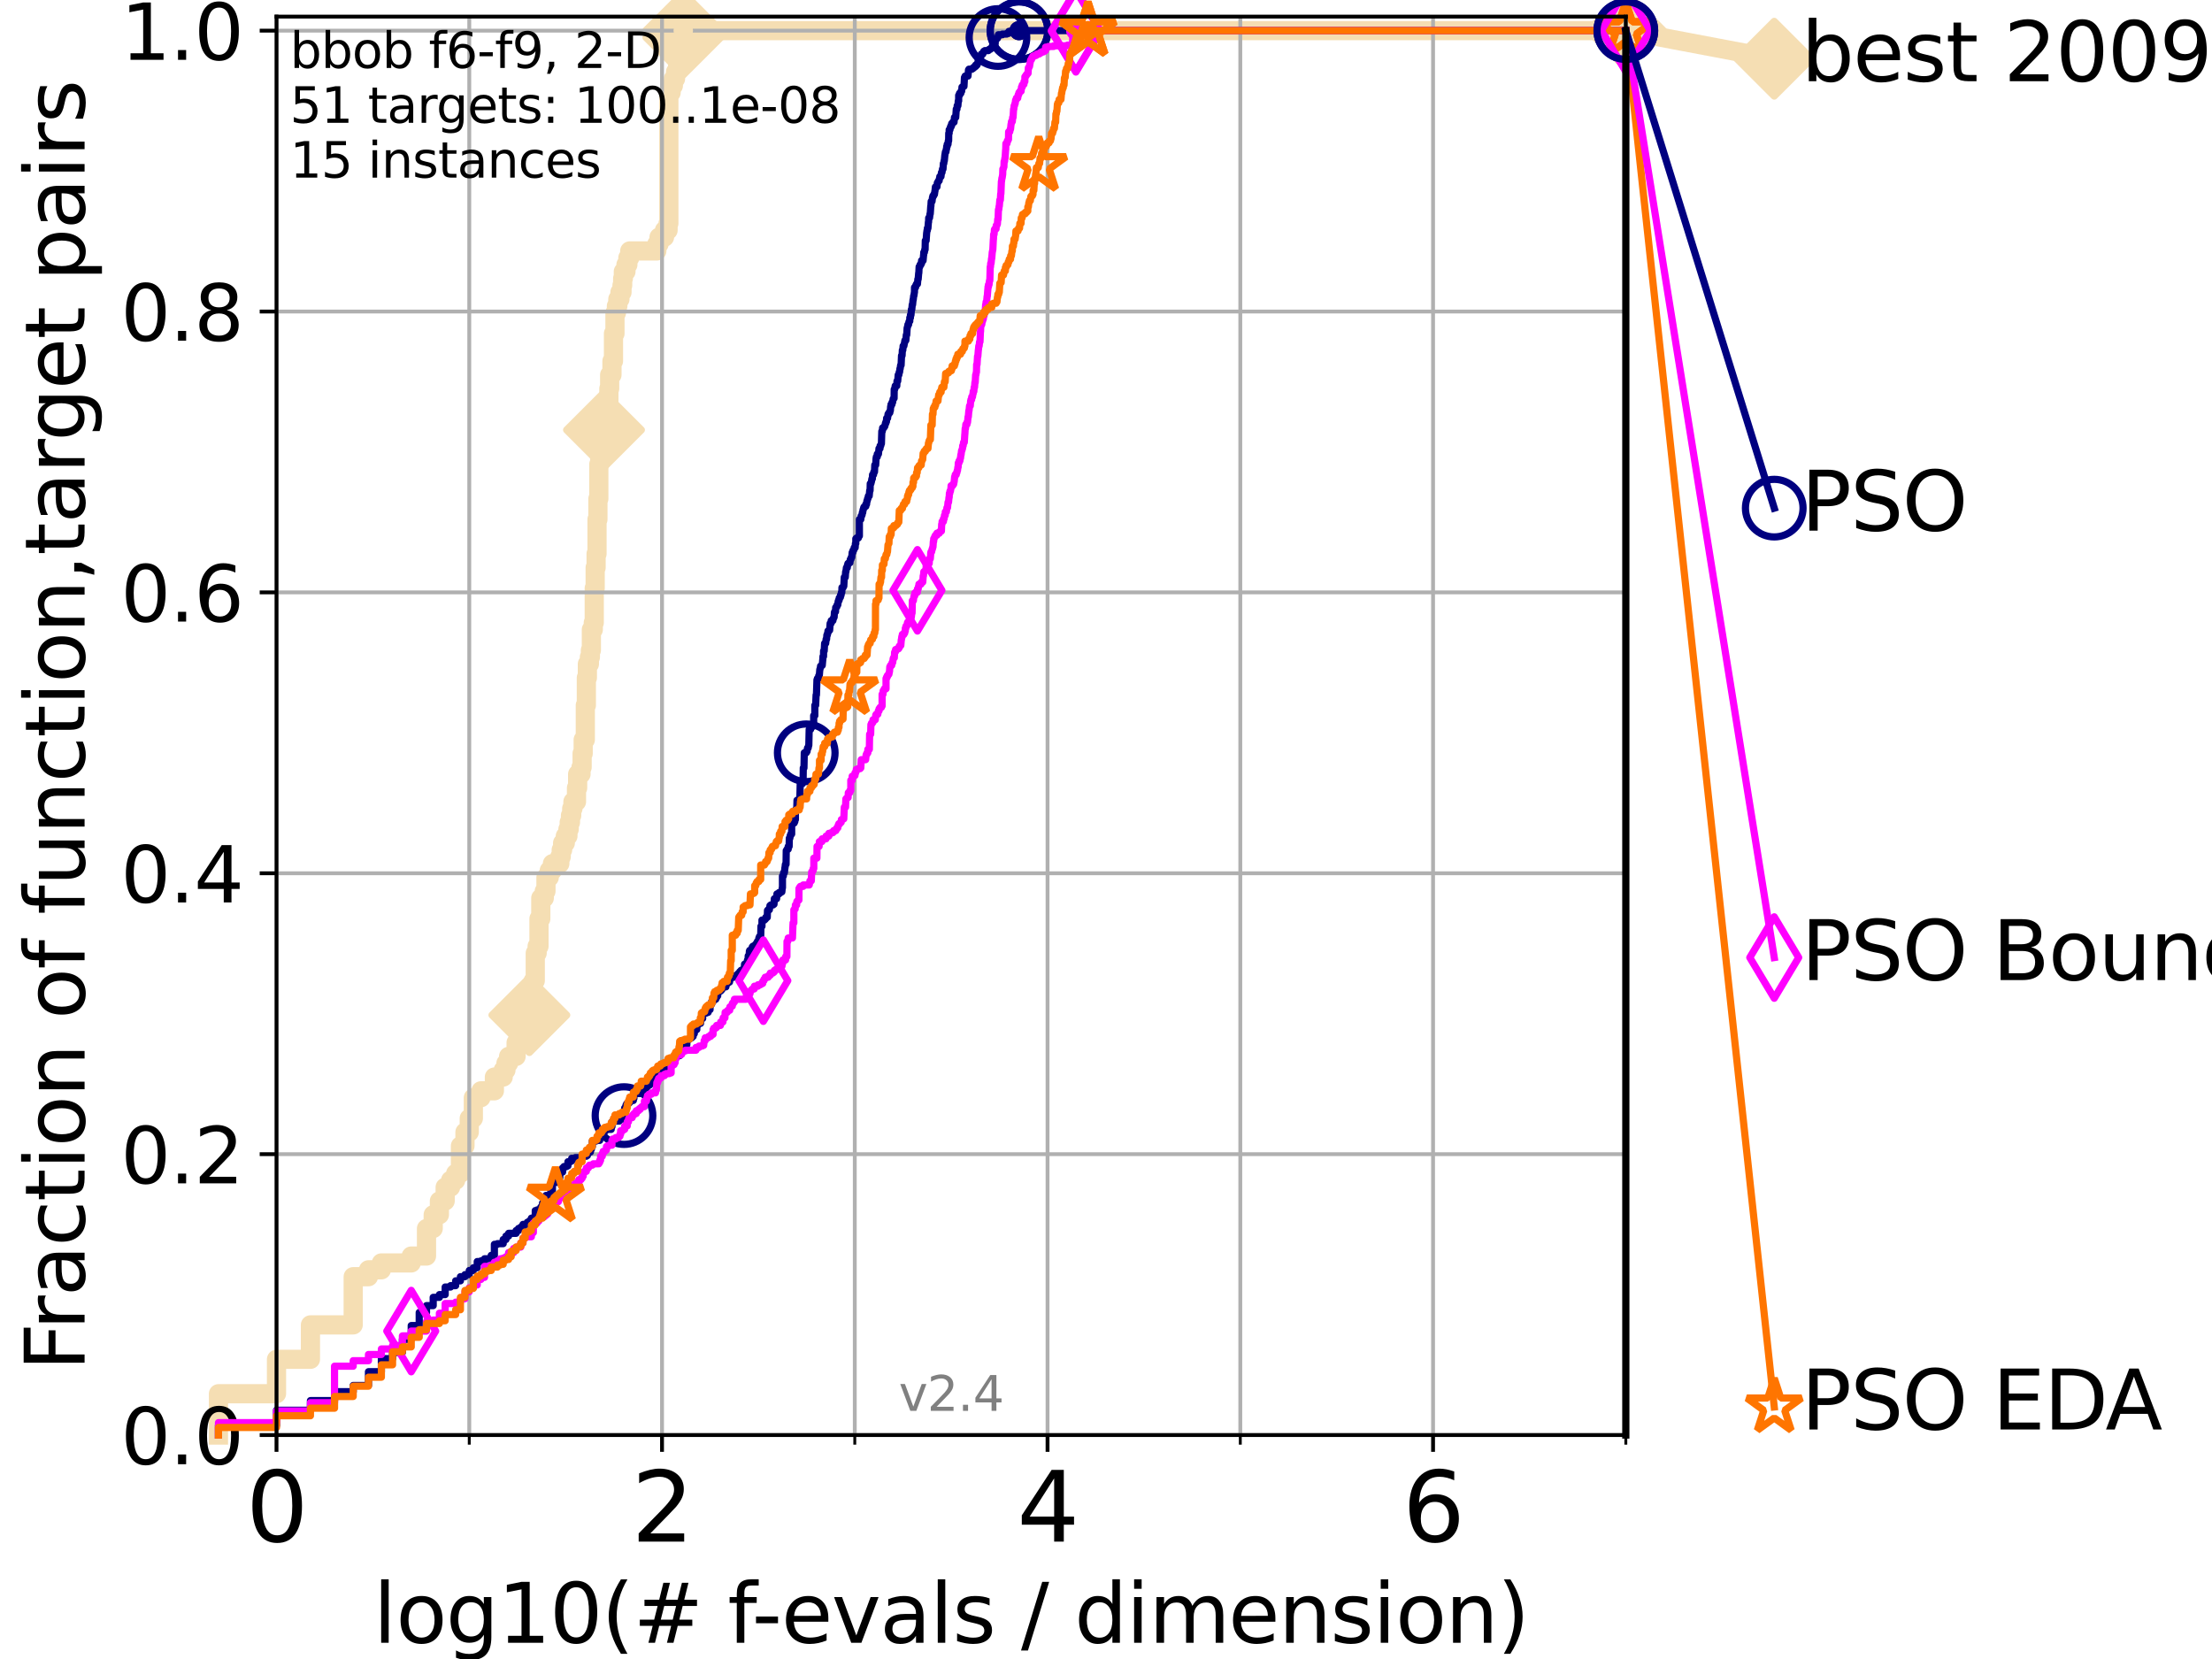 <?xml version="1.0" encoding="utf-8" standalone="no"?>
<!DOCTYPE svg PUBLIC "-//W3C//DTD SVG 1.1//EN"
  "http://www.w3.org/Graphics/SVG/1.1/DTD/svg11.dtd">
<svg height="345.6pt" version="1.1" viewBox="0 0 460.8 345.6" width="460.8pt" xmlns="http://www.w3.org/2000/svg" xmlns:xlink="http://www.w3.org/1999/xlink">
 <defs>
  <style type="text/css">*{stroke-linecap:butt;stroke-linejoin:round;}</style>
 </defs>
 <g id="figure_1">
  <g id="patch_1">
   <path d="M 0 345.6 
L 460.8 345.6 
L 460.8 0 
L 0 0 
z
" style="fill:#ffffff;"/>
  </g>
  <g id="axes_1">
   <g id="patch_2">
    <path d="M 57.6 298.944 
L 338.688 298.944 
L 338.688 3.456 
L 57.6 3.456 
z
" style="fill:#ffffff;"/>
   </g>
   <g id="line2d_1">
    <path d="M 45.512 298.944 
L 45.512 290.339 
L 57.6 290.339 
L 57.6 283.169 
L 64.671 283.169 
L 64.671 275.998 
L 73.579 275.998 
L 73.579 265.959 
L 76.759 265.959 
L 76.759 264.525 
L 79.447 264.525 
L 79.447 263.091 
L 85.667 263.091 
L 85.667 261.657 
L 88.847 261.657 
L 88.847 255.92 
L 90.243 255.92 
L 90.243 253.052 
L 91.535 253.052 
L 91.535 250.184 
L 92.738 250.184 
L 92.738 247.315 
L 93.864 247.315 
L 93.864 245.881 
L 94.921 245.881 
L 94.921 244.447 
L 95.918 244.447 
L 95.918 238.711 
L 96.861 238.711 
L 96.861 235.842 
L 97.755 235.842 
L 97.755 232.974 
L 98.606 232.974 
L 98.606 228.672 
L 100.193 228.672 
L 100.193 227.238 
L 102.989 227.238 
L 102.989 224.369 
L 104.826 224.369 
L 104.826 222.935 
L 105.398 222.935 
L 105.398 221.501 
L 105.952 221.501 
L 105.952 220.067 
L 107.515 220.067 
L 107.515 217.199 
L 108.484 217.199 
L 108.484 215.765 
L 108.949 215.765 
L 108.949 212.896 
L 109.402 212.896 
L 109.402 211.462 
L 110.274 211.462 
L 110.274 208.594 
L 110.694 208.594 
L 110.694 207.16 
L 111.105 207.16 
L 111.105 204.291 
L 111.506 204.291 
L 111.506 198.555 
L 111.897 198.555 
L 111.897 197.121 
L 112.281 197.121 
L 112.281 191.384 
L 112.656 191.384 
L 112.656 187.082 
L 113.383 187.082 
L 113.383 185.648 
L 113.735 185.648 
L 113.735 182.78 
L 114.419 182.78 
L 114.419 181.345 
L 115.077 181.345 
L 115.077 179.911 
L 116.621 179.911 
L 116.621 178.477 
L 116.914 178.477 
L 116.914 177.043 
L 117.203 177.043 
L 117.203 175.609 
L 117.765 175.609 
L 117.765 174.175 
L 118.31 174.175 
L 118.31 172.741 
L 118.577 172.741 
L 118.577 171.306 
L 118.839 171.306 
L 118.839 169.872 
L 119.097 169.872 
L 119.097 168.438 
L 119.352 168.438 
L 119.352 167.004 
L 120.094 167.004 
L 120.094 164.136 
L 120.335 164.136 
L 120.335 161.268 
L 121.037 161.268 
L 121.037 159.833 
L 121.265 159.833 
L 121.265 156.965 
L 121.49 156.965 
L 121.49 154.097 
L 121.931 154.097 
L 121.931 146.926 
L 122.148 146.926 
L 122.148 141.19 
L 122.362 141.19 
L 122.362 138.322 
L 122.782 138.322 
L 122.782 136.887 
L 122.989 136.887 
L 122.989 135.453 
L 123.193 135.453 
L 123.193 131.151 
L 123.594 131.151 
L 123.594 129.717 
L 123.791 129.717 
L 123.791 122.546 
L 123.985 122.546 
L 123.985 118.244 
L 124.178 118.244 
L 124.178 115.375 
L 124.369 115.375 
L 124.369 108.205 
L 124.557 108.205 
L 124.557 103.902 
L 124.744 103.902 
L 124.744 96.732 
L 124.928 96.732 
L 124.928 93.864 
L 125.111 93.864 
L 125.111 90.995 
L 125.471 90.995 
L 125.471 89.561 
L 125.823 89.561 
L 125.823 86.693 
L 126.338 86.693 
L 126.338 83.825 
L 126.839 83.825 
L 126.839 80.956 
L 127.003 80.956 
L 127.003 78.088 
L 127.485 78.088 
L 127.485 75.22 
L 127.799 75.22 
L 127.799 69.483 
L 128.108 69.483 
L 128.108 65.181 
L 128.411 65.181 
L 128.411 63.747 
L 128.709 63.747 
L 128.709 62.313 
L 129.147 62.313 
L 129.147 60.879 
L 129.574 60.879 
L 129.574 59.444 
L 129.714 59.444 
L 129.714 58.01 
L 129.853 58.01 
L 129.853 56.576 
L 130.398 56.576 
L 130.398 55.142 
L 130.796 55.142 
L 130.796 53.708 
L 131.185 53.708 
L 131.185 52.274 
L 136.832 52.274 
L 136.832 50.84 
L 137.29 50.84 
L 137.29 49.406 
L 138.426 49.406 
L 138.426 47.971 
L 139.172 47.971 
L 139.172 46.537 
L 139.334 46.537 
L 139.334 19.289 
L 139.809 19.289 
L 139.809 17.855 
L 140.272 17.855 
L 140.272 16.421 
L 140.723 16.421 
L 140.723 14.986 
L 141.163 14.986 
L 141.163 13.552 
L 141.307 13.552 
L 141.307 12.118 
L 141.802 12.118 
L 141.802 10.684 
L 142.01 10.684 
L 142.01 9.25 
L 142.216 9.25 
L 142.216 7.816 
L 142.352 7.816 
L 142.352 6.382 
L 338.688 6.382 
L 338.688 6.382 
" style="fill:none;stroke:#f5deb3;stroke-linecap:square;stroke-width:4;"/>
   </g>
   <g id="line2d_2">
    <defs>
     <path d="M 0 7.778 
L 7.778 0 
L 0 -7.778 
L -7.778 0 
z
" id="m7820b636df" style="stroke:#f5deb3;stroke-linejoin:miter;stroke-width:1.5;"/>
    </defs>
    <g>
     <use style="fill:#f5deb3;stroke:#f5deb3;stroke-linejoin:miter;stroke-width:1.5;" x="110.274" xlink:href="#m7820b636df" y="211.462"/>
     <use style="fill:#f5deb3;stroke:#f5deb3;stroke-linejoin:miter;stroke-width:1.5;" x="125.823" xlink:href="#m7820b636df" y="89.561"/>
     <use style="fill:#f5deb3;stroke:#f5deb3;stroke-linejoin:miter;stroke-width:1.5;" x="142.352" xlink:href="#m7820b636df" y="7.816"/>
     <use style="fill:#f5deb3;stroke:#f5deb3;stroke-linejoin:miter;stroke-width:1.5;" x="142.352" xlink:href="#m7820b636df" y="6.382"/>
     <use style="fill:#f5deb3;stroke:#f5deb3;stroke-linejoin:miter;stroke-width:1.5;" x="142.352" xlink:href="#m7820b636df" y="6.382"/>
     <use style="fill:#f5deb3;stroke:#f5deb3;stroke-linejoin:miter;stroke-width:1.5;" x="338.688" xlink:href="#m7820b636df" y="6.382"/>
    </g>
   </g>
   <g id="line2d_3">
    <path style="fill:none;stroke:#f5deb3;stroke-linecap:square;stroke-width:4;"/>
    <g/>
   </g>
   <g id="line2d_4">
    <path d="M 338.688 6.382 
L 369.608 12.233 
" style="fill:none;stroke:#f5deb3;stroke-linecap:square;stroke-width:4;"/>
    <g>
     <use style="fill:#f5deb3;stroke:#f5deb3;stroke-linejoin:miter;stroke-width:1.5;" x="338.688" xlink:href="#m7820b636df" y="6.382"/>
     <use style="fill:#f5deb3;stroke:#f5deb3;stroke-linejoin:miter;stroke-width:1.5;" x="369.608" xlink:href="#m7820b636df" y="12.233"/>
    </g>
   </g>
   <g id="matplotlib.axis_1">
    <g id="xtick_1">
     <g id="line2d_5">
      <path clip-path="url(#p3e1bfa7192)" d="M 57.6 298.944 
L 57.6 3.456 
" style="fill:none;stroke:#b0b0b0;stroke-linecap:square;stroke-width:0.8;"/>
     </g>
     <g id="line2d_6">
      <defs>
       <path d="M 0 0 
L 0 3.5 
" id="m93732dc474" style="stroke:#000000;stroke-width:0.8;"/>
      </defs>
      <g>
       <use style="stroke:#000000;stroke-width:0.8;" x="57.6" xlink:href="#m93732dc474" y="298.944"/>
      </g>
     </g>
     <g id="text_1">
      <!-- 0 -->
      <g transform="translate(51.237 321.141)scale(0.2 -0.2)">
       <defs>
        <path d="M 2034 4250 
Q 1547 4250 1301 3770 
Q 1056 3291 1056 2328 
Q 1056 1369 1301 889 
Q 1547 409 2034 409 
Q 2525 409 2770 889 
Q 3016 1369 3016 2328 
Q 3016 3291 2770 3770 
Q 2525 4250 2034 4250 
z
M 2034 4750 
Q 2819 4750 3233 4129 
Q 3647 3509 3647 2328 
Q 3647 1150 3233 529 
Q 2819 -91 2034 -91 
Q 1250 -91 836 529 
Q 422 1150 422 2328 
Q 422 3509 836 4129 
Q 1250 4750 2034 4750 
z
" id="DejaVuSans-30" transform="scale(0.016)"/>
       </defs>
       <use xlink:href="#DejaVuSans-30"/>
      </g>
     </g>
    </g>
    <g id="xtick_2">
     <g id="line2d_7">
      <path clip-path="url(#p3e1bfa7192)" d="M 137.911 298.944 
L 137.911 3.456 
" style="fill:none;stroke:#b0b0b0;stroke-linecap:square;stroke-width:0.8;"/>
     </g>
     <g id="line2d_8">
      <g>
       <use style="stroke:#000000;stroke-width:0.8;" x="137.911" xlink:href="#m93732dc474" y="298.944"/>
      </g>
     </g>
     <g id="text_2">
      <!-- 2 -->
      <g transform="translate(131.548 321.141)scale(0.2 -0.2)">
       <defs>
        <path d="M 1228 531 
L 3431 531 
L 3431 0 
L 469 0 
L 469 531 
Q 828 903 1448 1529 
Q 2069 2156 2228 2338 
Q 2531 2678 2651 2914 
Q 2772 3150 2772 3378 
Q 2772 3750 2511 3984 
Q 2250 4219 1831 4219 
Q 1534 4219 1204 4116 
Q 875 4013 500 3803 
L 500 4441 
Q 881 4594 1212 4672 
Q 1544 4750 1819 4750 
Q 2544 4750 2975 4387 
Q 3406 4025 3406 3419 
Q 3406 3131 3298 2873 
Q 3191 2616 2906 2266 
Q 2828 2175 2409 1742 
Q 1991 1309 1228 531 
z
" id="DejaVuSans-32" transform="scale(0.016)"/>
       </defs>
       <use xlink:href="#DejaVuSans-32"/>
      </g>
     </g>
    </g>
    <g id="xtick_3">
     <g id="line2d_9">
      <path clip-path="url(#p3e1bfa7192)" d="M 218.222 298.944 
L 218.222 3.456 
" style="fill:none;stroke:#b0b0b0;stroke-linecap:square;stroke-width:0.8;"/>
     </g>
     <g id="line2d_10">
      <g>
       <use style="stroke:#000000;stroke-width:0.8;" x="218.222" xlink:href="#m93732dc474" y="298.944"/>
      </g>
     </g>
     <g id="text_3">
      <!-- 4 -->
      <g transform="translate(211.859 321.141)scale(0.2 -0.2)">
       <defs>
        <path d="M 2419 4116 
L 825 1625 
L 2419 1625 
L 2419 4116 
z
M 2253 4666 
L 3047 4666 
L 3047 1625 
L 3713 1625 
L 3713 1100 
L 3047 1100 
L 3047 0 
L 2419 0 
L 2419 1100 
L 313 1100 
L 313 1709 
L 2253 4666 
z
" id="DejaVuSans-34" transform="scale(0.016)"/>
       </defs>
       <use xlink:href="#DejaVuSans-34"/>
      </g>
     </g>
    </g>
    <g id="xtick_4">
     <g id="line2d_11">
      <path clip-path="url(#p3e1bfa7192)" d="M 298.533 298.944 
L 298.533 3.456 
" style="fill:none;stroke:#b0b0b0;stroke-linecap:square;stroke-width:0.8;"/>
     </g>
     <g id="line2d_12">
      <g>
       <use style="stroke:#000000;stroke-width:0.8;" x="298.533" xlink:href="#m93732dc474" y="298.944"/>
      </g>
     </g>
     <g id="text_4">
      <!-- 6 -->
      <g transform="translate(292.17 321.141)scale(0.2 -0.2)">
       <defs>
        <path d="M 2113 2584 
Q 1688 2584 1439 2293 
Q 1191 2003 1191 1497 
Q 1191 994 1439 701 
Q 1688 409 2113 409 
Q 2538 409 2786 701 
Q 3034 994 3034 1497 
Q 3034 2003 2786 2293 
Q 2538 2584 2113 2584 
z
M 3366 4563 
L 3366 3988 
Q 3128 4100 2886 4159 
Q 2644 4219 2406 4219 
Q 1781 4219 1451 3797 
Q 1122 3375 1075 2522 
Q 1259 2794 1537 2939 
Q 1816 3084 2150 3084 
Q 2853 3084 3261 2657 
Q 3669 2231 3669 1497 
Q 3669 778 3244 343 
Q 2819 -91 2113 -91 
Q 1303 -91 875 529 
Q 447 1150 447 2328 
Q 447 3434 972 4092 
Q 1497 4750 2381 4750 
Q 2619 4750 2861 4703 
Q 3103 4656 3366 4563 
z
" id="DejaVuSans-36" transform="scale(0.016)"/>
       </defs>
       <use xlink:href="#DejaVuSans-36"/>
      </g>
     </g>
    </g>
    <g id="xtick_5">
     <g id="line2d_13">
      <path clip-path="url(#p3e1bfa7192)" d="M 97.755 298.944 
L 97.755 3.456 
" style="fill:none;stroke:#b0b0b0;stroke-linecap:square;stroke-width:0.8;"/>
     </g>
     <g id="line2d_14">
      <defs>
       <path d="M 0 0 
L 0 2 
" id="mea073d792b" style="stroke:#000000;stroke-width:0.6;"/>
      </defs>
      <g>
       <use style="stroke:#000000;stroke-width:0.6;" x="97.755" xlink:href="#mea073d792b" y="298.944"/>
      </g>
     </g>
    </g>
    <g id="xtick_6">
     <g id="line2d_15">
      <path clip-path="url(#p3e1bfa7192)" d="M 178.066 298.944 
L 178.066 3.456 
" style="fill:none;stroke:#b0b0b0;stroke-linecap:square;stroke-width:0.8;"/>
     </g>
     <g id="line2d_16">
      <g>
       <use style="stroke:#000000;stroke-width:0.6;" x="178.066" xlink:href="#mea073d792b" y="298.944"/>
      </g>
     </g>
    </g>
    <g id="xtick_7">
     <g id="line2d_17">
      <path clip-path="url(#p3e1bfa7192)" d="M 258.377 298.944 
L 258.377 3.456 
" style="fill:none;stroke:#b0b0b0;stroke-linecap:square;stroke-width:0.8;"/>
     </g>
     <g id="line2d_18">
      <g>
       <use style="stroke:#000000;stroke-width:0.6;" x="258.377" xlink:href="#mea073d792b" y="298.944"/>
      </g>
     </g>
    </g>
    <g id="xtick_8">
     <g id="line2d_19">
      <path clip-path="url(#p3e1bfa7192)" d="M 338.688 298.944 
L 338.688 3.456 
" style="fill:none;stroke:#b0b0b0;stroke-linecap:square;stroke-width:0.8;"/>
     </g>
     <g id="line2d_20">
      <g>
       <use style="stroke:#000000;stroke-width:0.6;" x="338.688" xlink:href="#mea073d792b" y="298.944"/>
      </g>
     </g>
    </g>
    <g id="text_5">
     <!-- log10(# f-evals / dimension) -->
     <g transform="translate(77.764 342.218)scale(0.17 -0.17)">
      <defs>
       <path d="M 603 4863 
L 1178 4863 
L 1178 0 
L 603 0 
L 603 4863 
z
" id="DejaVuSans-6c" transform="scale(0.016)"/>
       <path d="M 1959 3097 
Q 1497 3097 1228 2736 
Q 959 2375 959 1747 
Q 959 1119 1226 758 
Q 1494 397 1959 397 
Q 2419 397 2687 759 
Q 2956 1122 2956 1747 
Q 2956 2369 2687 2733 
Q 2419 3097 1959 3097 
z
M 1959 3584 
Q 2709 3584 3137 3096 
Q 3566 2609 3566 1747 
Q 3566 888 3137 398 
Q 2709 -91 1959 -91 
Q 1206 -91 779 398 
Q 353 888 353 1747 
Q 353 2609 779 3096 
Q 1206 3584 1959 3584 
z
" id="DejaVuSans-6f" transform="scale(0.016)"/>
       <path d="M 2906 1791 
Q 2906 2416 2648 2759 
Q 2391 3103 1925 3103 
Q 1463 3103 1205 2759 
Q 947 2416 947 1791 
Q 947 1169 1205 825 
Q 1463 481 1925 481 
Q 2391 481 2648 825 
Q 2906 1169 2906 1791 
z
M 3481 434 
Q 3481 -459 3084 -895 
Q 2688 -1331 1869 -1331 
Q 1566 -1331 1297 -1286 
Q 1028 -1241 775 -1147 
L 775 -588 
Q 1028 -725 1275 -790 
Q 1522 -856 1778 -856 
Q 2344 -856 2625 -561 
Q 2906 -266 2906 331 
L 2906 616 
Q 2728 306 2450 153 
Q 2172 0 1784 0 
Q 1141 0 747 490 
Q 353 981 353 1791 
Q 353 2603 747 3093 
Q 1141 3584 1784 3584 
Q 2172 3584 2450 3431 
Q 2728 3278 2906 2969 
L 2906 3500 
L 3481 3500 
L 3481 434 
z
" id="DejaVuSans-67" transform="scale(0.016)"/>
       <path d="M 794 531 
L 1825 531 
L 1825 4091 
L 703 3866 
L 703 4441 
L 1819 4666 
L 2450 4666 
L 2450 531 
L 3481 531 
L 3481 0 
L 794 0 
L 794 531 
z
" id="DejaVuSans-31" transform="scale(0.016)"/>
       <path d="M 1984 4856 
Q 1566 4138 1362 3434 
Q 1159 2731 1159 2009 
Q 1159 1288 1364 580 
Q 1569 -128 1984 -844 
L 1484 -844 
Q 1016 -109 783 600 
Q 550 1309 550 2009 
Q 550 2706 781 3412 
Q 1013 4119 1484 4856 
L 1984 4856 
z
" id="DejaVuSans-28" transform="scale(0.016)"/>
       <path d="M 3272 2816 
L 2363 2816 
L 2100 1772 
L 3016 1772 
L 3272 2816 
z
M 2803 4594 
L 2478 3297 
L 3391 3297 
L 3719 4594 
L 4219 4594 
L 3897 3297 
L 4872 3297 
L 4872 2816 
L 3775 2816 
L 3519 1772 
L 4513 1772 
L 4513 1294 
L 3397 1294 
L 3072 0 
L 2572 0 
L 2894 1294 
L 1978 1294 
L 1656 0 
L 1153 0 
L 1478 1294 
L 494 1294 
L 494 1772 
L 1594 1772 
L 1856 2816 
L 850 2816 
L 850 3297 
L 1978 3297 
L 2297 4594 
L 2803 4594 
z
" id="DejaVuSans-23" transform="scale(0.016)"/>
       <path id="DejaVuSans-20" transform="scale(0.016)"/>
       <path d="M 2375 4863 
L 2375 4384 
L 1825 4384 
Q 1516 4384 1395 4259 
Q 1275 4134 1275 3809 
L 1275 3500 
L 2222 3500 
L 2222 3053 
L 1275 3053 
L 1275 0 
L 697 0 
L 697 3053 
L 147 3053 
L 147 3500 
L 697 3500 
L 697 3744 
Q 697 4328 969 4595 
Q 1241 4863 1831 4863 
L 2375 4863 
z
" id="DejaVuSans-66" transform="scale(0.016)"/>
       <path d="M 313 2009 
L 1997 2009 
L 1997 1497 
L 313 1497 
L 313 2009 
z
" id="DejaVuSans-2d" transform="scale(0.016)"/>
       <path d="M 3597 1894 
L 3597 1613 
L 953 1613 
Q 991 1019 1311 708 
Q 1631 397 2203 397 
Q 2534 397 2845 478 
Q 3156 559 3463 722 
L 3463 178 
Q 3153 47 2828 -22 
Q 2503 -91 2169 -91 
Q 1331 -91 842 396 
Q 353 884 353 1716 
Q 353 2575 817 3079 
Q 1281 3584 2069 3584 
Q 2775 3584 3186 3129 
Q 3597 2675 3597 1894 
z
M 3022 2063 
Q 3016 2534 2758 2815 
Q 2500 3097 2075 3097 
Q 1594 3097 1305 2825 
Q 1016 2553 972 2059 
L 3022 2063 
z
" id="DejaVuSans-65" transform="scale(0.016)"/>
       <path d="M 191 3500 
L 800 3500 
L 1894 563 
L 2988 3500 
L 3597 3500 
L 2284 0 
L 1503 0 
L 191 3500 
z
" id="DejaVuSans-76" transform="scale(0.016)"/>
       <path d="M 2194 1759 
Q 1497 1759 1228 1600 
Q 959 1441 959 1056 
Q 959 750 1161 570 
Q 1363 391 1709 391 
Q 2188 391 2477 730 
Q 2766 1069 2766 1631 
L 2766 1759 
L 2194 1759 
z
M 3341 1997 
L 3341 0 
L 2766 0 
L 2766 531 
Q 2569 213 2275 61 
Q 1981 -91 1556 -91 
Q 1019 -91 701 211 
Q 384 513 384 1019 
Q 384 1609 779 1909 
Q 1175 2209 1959 2209 
L 2766 2209 
L 2766 2266 
Q 2766 2663 2505 2880 
Q 2244 3097 1772 3097 
Q 1472 3097 1187 3025 
Q 903 2953 641 2809 
L 641 3341 
Q 956 3463 1253 3523 
Q 1550 3584 1831 3584 
Q 2591 3584 2966 3190 
Q 3341 2797 3341 1997 
z
" id="DejaVuSans-61" transform="scale(0.016)"/>
       <path d="M 2834 3397 
L 2834 2853 
Q 2591 2978 2328 3040 
Q 2066 3103 1784 3103 
Q 1356 3103 1142 2972 
Q 928 2841 928 2578 
Q 928 2378 1081 2264 
Q 1234 2150 1697 2047 
L 1894 2003 
Q 2506 1872 2764 1633 
Q 3022 1394 3022 966 
Q 3022 478 2636 193 
Q 2250 -91 1575 -91 
Q 1294 -91 989 -36 
Q 684 19 347 128 
L 347 722 
Q 666 556 975 473 
Q 1284 391 1588 391 
Q 1994 391 2212 530 
Q 2431 669 2431 922 
Q 2431 1156 2273 1281 
Q 2116 1406 1581 1522 
L 1381 1569 
Q 847 1681 609 1914 
Q 372 2147 372 2553 
Q 372 3047 722 3315 
Q 1072 3584 1716 3584 
Q 2034 3584 2315 3537 
Q 2597 3491 2834 3397 
z
" id="DejaVuSans-73" transform="scale(0.016)"/>
       <path d="M 1625 4666 
L 2156 4666 
L 531 -594 
L 0 -594 
L 1625 4666 
z
" id="DejaVuSans-2f" transform="scale(0.016)"/>
       <path d="M 2906 2969 
L 2906 4863 
L 3481 4863 
L 3481 0 
L 2906 0 
L 2906 525 
Q 2725 213 2448 61 
Q 2172 -91 1784 -91 
Q 1150 -91 751 415 
Q 353 922 353 1747 
Q 353 2572 751 3078 
Q 1150 3584 1784 3584 
Q 2172 3584 2448 3432 
Q 2725 3281 2906 2969 
z
M 947 1747 
Q 947 1113 1208 752 
Q 1469 391 1925 391 
Q 2381 391 2643 752 
Q 2906 1113 2906 1747 
Q 2906 2381 2643 2742 
Q 2381 3103 1925 3103 
Q 1469 3103 1208 2742 
Q 947 2381 947 1747 
z
" id="DejaVuSans-64" transform="scale(0.016)"/>
       <path d="M 603 3500 
L 1178 3500 
L 1178 0 
L 603 0 
L 603 3500 
z
M 603 4863 
L 1178 4863 
L 1178 4134 
L 603 4134 
L 603 4863 
z
" id="DejaVuSans-69" transform="scale(0.016)"/>
       <path d="M 3328 2828 
Q 3544 3216 3844 3400 
Q 4144 3584 4550 3584 
Q 5097 3584 5394 3201 
Q 5691 2819 5691 2113 
L 5691 0 
L 5113 0 
L 5113 2094 
Q 5113 2597 4934 2840 
Q 4756 3084 4391 3084 
Q 3944 3084 3684 2787 
Q 3425 2491 3425 1978 
L 3425 0 
L 2847 0 
L 2847 2094 
Q 2847 2600 2669 2842 
Q 2491 3084 2119 3084 
Q 1678 3084 1418 2786 
Q 1159 2488 1159 1978 
L 1159 0 
L 581 0 
L 581 3500 
L 1159 3500 
L 1159 2956 
Q 1356 3278 1631 3431 
Q 1906 3584 2284 3584 
Q 2666 3584 2933 3390 
Q 3200 3197 3328 2828 
z
" id="DejaVuSans-6d" transform="scale(0.016)"/>
       <path d="M 3513 2113 
L 3513 0 
L 2938 0 
L 2938 2094 
Q 2938 2591 2744 2837 
Q 2550 3084 2163 3084 
Q 1697 3084 1428 2787 
Q 1159 2491 1159 1978 
L 1159 0 
L 581 0 
L 581 3500 
L 1159 3500 
L 1159 2956 
Q 1366 3272 1645 3428 
Q 1925 3584 2291 3584 
Q 2894 3584 3203 3211 
Q 3513 2838 3513 2113 
z
" id="DejaVuSans-6e" transform="scale(0.016)"/>
       <path d="M 513 4856 
L 1013 4856 
Q 1481 4119 1714 3412 
Q 1947 2706 1947 2009 
Q 1947 1309 1714 600 
Q 1481 -109 1013 -844 
L 513 -844 
Q 928 -128 1133 580 
Q 1338 1288 1338 2009 
Q 1338 2731 1133 3434 
Q 928 4138 513 4856 
z
" id="DejaVuSans-29" transform="scale(0.016)"/>
      </defs>
      <use xlink:href="#DejaVuSans-6c"/>
      <use x="27.783" xlink:href="#DejaVuSans-6f"/>
      <use x="88.965" xlink:href="#DejaVuSans-67"/>
      <use x="152.441" xlink:href="#DejaVuSans-31"/>
      <use x="216.064" xlink:href="#DejaVuSans-30"/>
      <use x="279.688" xlink:href="#DejaVuSans-28"/>
      <use x="318.701" xlink:href="#DejaVuSans-23"/>
      <use x="402.49" xlink:href="#DejaVuSans-20"/>
      <use x="434.277" xlink:href="#DejaVuSans-66"/>
      <use x="463.982" xlink:href="#DejaVuSans-2d"/>
      <use x="500.066" xlink:href="#DejaVuSans-65"/>
      <use x="561.59" xlink:href="#DejaVuSans-76"/>
      <use x="620.77" xlink:href="#DejaVuSans-61"/>
      <use x="682.049" xlink:href="#DejaVuSans-6c"/>
      <use x="709.832" xlink:href="#DejaVuSans-73"/>
      <use x="761.932" xlink:href="#DejaVuSans-20"/>
      <use x="793.719" xlink:href="#DejaVuSans-2f"/>
      <use x="827.41" xlink:href="#DejaVuSans-20"/>
      <use x="859.197" xlink:href="#DejaVuSans-64"/>
      <use x="922.674" xlink:href="#DejaVuSans-69"/>
      <use x="950.457" xlink:href="#DejaVuSans-6d"/>
      <use x="1047.869" xlink:href="#DejaVuSans-65"/>
      <use x="1109.393" xlink:href="#DejaVuSans-6e"/>
      <use x="1172.771" xlink:href="#DejaVuSans-73"/>
      <use x="1224.871" xlink:href="#DejaVuSans-69"/>
      <use x="1252.654" xlink:href="#DejaVuSans-6f"/>
      <use x="1313.836" xlink:href="#DejaVuSans-6e"/>
      <use x="1377.215" xlink:href="#DejaVuSans-29"/>
     </g>
    </g>
   </g>
   <g id="matplotlib.axis_2">
    <g id="ytick_1">
     <g id="line2d_21">
      <path clip-path="url(#p3e1bfa7192)" d="M 57.6 298.944 
L 338.688 298.944 
" style="fill:none;stroke:#b0b0b0;stroke-linecap:square;stroke-width:0.8;"/>
     </g>
     <g id="line2d_22">
      <defs>
       <path d="M 0 0 
L -3.5 0 
" id="m7c967ccfa5" style="stroke:#000000;stroke-width:0.8;"/>
      </defs>
      <g>
       <use style="stroke:#000000;stroke-width:0.8;" x="57.6" xlink:href="#m7c967ccfa5" y="298.944"/>
      </g>
     </g>
     <g id="text_6">
      <!-- 0.0 -->
      <g transform="translate(25.155 305.023)scale(0.16 -0.16)">
       <defs>
        <path d="M 684 794 
L 1344 794 
L 1344 0 
L 684 0 
L 684 794 
z
" id="DejaVuSans-2e" transform="scale(0.016)"/>
       </defs>
       <use xlink:href="#DejaVuSans-30"/>
       <use x="63.623" xlink:href="#DejaVuSans-2e"/>
       <use x="95.41" xlink:href="#DejaVuSans-30"/>
      </g>
     </g>
    </g>
    <g id="ytick_2">
     <g id="line2d_23">
      <path clip-path="url(#p3e1bfa7192)" d="M 57.6 240.432 
L 338.688 240.432 
" style="fill:none;stroke:#b0b0b0;stroke-linecap:square;stroke-width:0.8;"/>
     </g>
     <g id="line2d_24">
      <g>
       <use style="stroke:#000000;stroke-width:0.8;" x="57.6" xlink:href="#m7c967ccfa5" y="240.432"/>
      </g>
     </g>
     <g id="text_7">
      <!-- 0.2 -->
      <g transform="translate(25.155 246.51)scale(0.16 -0.16)">
       <use xlink:href="#DejaVuSans-30"/>
       <use x="63.623" xlink:href="#DejaVuSans-2e"/>
       <use x="95.41" xlink:href="#DejaVuSans-32"/>
      </g>
     </g>
    </g>
    <g id="ytick_3">
     <g id="line2d_25">
      <path clip-path="url(#p3e1bfa7192)" d="M 57.6 181.919 
L 338.688 181.919 
" style="fill:none;stroke:#b0b0b0;stroke-linecap:square;stroke-width:0.8;"/>
     </g>
     <g id="line2d_26">
      <g>
       <use style="stroke:#000000;stroke-width:0.8;" x="57.6" xlink:href="#m7c967ccfa5" y="181.919"/>
      </g>
     </g>
     <g id="text_8">
      <!-- 0.4 -->
      <g transform="translate(25.155 187.998)scale(0.16 -0.16)">
       <use xlink:href="#DejaVuSans-30"/>
       <use x="63.623" xlink:href="#DejaVuSans-2e"/>
       <use x="95.41" xlink:href="#DejaVuSans-34"/>
      </g>
     </g>
    </g>
    <g id="ytick_4">
     <g id="line2d_27">
      <path clip-path="url(#p3e1bfa7192)" d="M 57.6 123.407 
L 338.688 123.407 
" style="fill:none;stroke:#b0b0b0;stroke-linecap:square;stroke-width:0.8;"/>
     </g>
     <g id="line2d_28">
      <g>
       <use style="stroke:#000000;stroke-width:0.8;" x="57.6" xlink:href="#m7c967ccfa5" y="123.407"/>
      </g>
     </g>
     <g id="text_9">
      <!-- 0.6 -->
      <g transform="translate(25.155 129.485)scale(0.16 -0.16)">
       <use xlink:href="#DejaVuSans-30"/>
       <use x="63.623" xlink:href="#DejaVuSans-2e"/>
       <use x="95.41" xlink:href="#DejaVuSans-36"/>
      </g>
     </g>
    </g>
    <g id="ytick_5">
     <g id="line2d_29">
      <path clip-path="url(#p3e1bfa7192)" d="M 57.6 64.894 
L 338.688 64.894 
" style="fill:none;stroke:#b0b0b0;stroke-linecap:square;stroke-width:0.8;"/>
     </g>
     <g id="line2d_30">
      <g>
       <use style="stroke:#000000;stroke-width:0.8;" x="57.6" xlink:href="#m7c967ccfa5" y="64.894"/>
      </g>
     </g>
     <g id="text_10">
      <!-- 0.8 -->
      <g transform="translate(25.155 70.973)scale(0.16 -0.16)">
       <defs>
        <path d="M 2034 2216 
Q 1584 2216 1326 1975 
Q 1069 1734 1069 1313 
Q 1069 891 1326 650 
Q 1584 409 2034 409 
Q 2484 409 2743 651 
Q 3003 894 3003 1313 
Q 3003 1734 2745 1975 
Q 2488 2216 2034 2216 
z
M 1403 2484 
Q 997 2584 770 2862 
Q 544 3141 544 3541 
Q 544 4100 942 4425 
Q 1341 4750 2034 4750 
Q 2731 4750 3128 4425 
Q 3525 4100 3525 3541 
Q 3525 3141 3298 2862 
Q 3072 2584 2669 2484 
Q 3125 2378 3379 2068 
Q 3634 1759 3634 1313 
Q 3634 634 3220 271 
Q 2806 -91 2034 -91 
Q 1263 -91 848 271 
Q 434 634 434 1313 
Q 434 1759 690 2068 
Q 947 2378 1403 2484 
z
M 1172 3481 
Q 1172 3119 1398 2916 
Q 1625 2713 2034 2713 
Q 2441 2713 2670 2916 
Q 2900 3119 2900 3481 
Q 2900 3844 2670 4047 
Q 2441 4250 2034 4250 
Q 1625 4250 1398 4047 
Q 1172 3844 1172 3481 
z
" id="DejaVuSans-38" transform="scale(0.016)"/>
       </defs>
       <use xlink:href="#DejaVuSans-30"/>
       <use x="63.623" xlink:href="#DejaVuSans-2e"/>
       <use x="95.41" xlink:href="#DejaVuSans-38"/>
      </g>
     </g>
    </g>
    <g id="ytick_6">
     <g id="line2d_31">
      <path clip-path="url(#p3e1bfa7192)" d="M 57.6 6.382 
L 338.688 6.382 
" style="fill:none;stroke:#b0b0b0;stroke-linecap:square;stroke-width:0.8;"/>
     </g>
     <g id="line2d_32">
      <g>
       <use style="stroke:#000000;stroke-width:0.8;" x="57.6" xlink:href="#m7c967ccfa5" y="6.382"/>
      </g>
     </g>
     <g id="text_11">
      <!-- 1.0 -->
      <g transform="translate(25.155 12.46)scale(0.16 -0.16)">
       <use xlink:href="#DejaVuSans-31"/>
       <use x="63.623" xlink:href="#DejaVuSans-2e"/>
       <use x="95.41" xlink:href="#DejaVuSans-30"/>
      </g>
     </g>
    </g>
    <g id="text_12">
     <!-- Fraction of function,target pairs -->
     <g transform="translate(17.62 285.585)rotate(-90)scale(0.17 -0.17)">
      <defs>
       <path d="M 628 4666 
L 3309 4666 
L 3309 4134 
L 1259 4134 
L 1259 2759 
L 3109 2759 
L 3109 2228 
L 1259 2228 
L 1259 0 
L 628 0 
L 628 4666 
z
" id="DejaVuSans-46" transform="scale(0.016)"/>
       <path d="M 2631 2963 
Q 2534 3019 2420 3045 
Q 2306 3072 2169 3072 
Q 1681 3072 1420 2755 
Q 1159 2438 1159 1844 
L 1159 0 
L 581 0 
L 581 3500 
L 1159 3500 
L 1159 2956 
Q 1341 3275 1631 3429 
Q 1922 3584 2338 3584 
Q 2397 3584 2469 3576 
Q 2541 3569 2628 3553 
L 2631 2963 
z
" id="DejaVuSans-72" transform="scale(0.016)"/>
       <path d="M 3122 3366 
L 3122 2828 
Q 2878 2963 2633 3030 
Q 2388 3097 2138 3097 
Q 1578 3097 1268 2742 
Q 959 2388 959 1747 
Q 959 1106 1268 751 
Q 1578 397 2138 397 
Q 2388 397 2633 464 
Q 2878 531 3122 666 
L 3122 134 
Q 2881 22 2623 -34 
Q 2366 -91 2075 -91 
Q 1284 -91 818 406 
Q 353 903 353 1747 
Q 353 2603 823 3093 
Q 1294 3584 2113 3584 
Q 2378 3584 2631 3529 
Q 2884 3475 3122 3366 
z
" id="DejaVuSans-63" transform="scale(0.016)"/>
       <path d="M 1172 4494 
L 1172 3500 
L 2356 3500 
L 2356 3053 
L 1172 3053 
L 1172 1153 
Q 1172 725 1289 603 
Q 1406 481 1766 481 
L 2356 481 
L 2356 0 
L 1766 0 
Q 1100 0 847 248 
Q 594 497 594 1153 
L 594 3053 
L 172 3053 
L 172 3500 
L 594 3500 
L 594 4494 
L 1172 4494 
z
" id="DejaVuSans-74" transform="scale(0.016)"/>
       <path d="M 544 1381 
L 544 3500 
L 1119 3500 
L 1119 1403 
Q 1119 906 1312 657 
Q 1506 409 1894 409 
Q 2359 409 2629 706 
Q 2900 1003 2900 1516 
L 2900 3500 
L 3475 3500 
L 3475 0 
L 2900 0 
L 2900 538 
Q 2691 219 2414 64 
Q 2138 -91 1772 -91 
Q 1169 -91 856 284 
Q 544 659 544 1381 
z
M 1991 3584 
L 1991 3584 
z
" id="DejaVuSans-75" transform="scale(0.016)"/>
       <path d="M 750 794 
L 1409 794 
L 1409 256 
L 897 -744 
L 494 -744 
L 750 256 
L 750 794 
z
" id="DejaVuSans-2c" transform="scale(0.016)"/>
       <path d="M 1159 525 
L 1159 -1331 
L 581 -1331 
L 581 3500 
L 1159 3500 
L 1159 2969 
Q 1341 3281 1617 3432 
Q 1894 3584 2278 3584 
Q 2916 3584 3314 3078 
Q 3713 2572 3713 1747 
Q 3713 922 3314 415 
Q 2916 -91 2278 -91 
Q 1894 -91 1617 61 
Q 1341 213 1159 525 
z
M 3116 1747 
Q 3116 2381 2855 2742 
Q 2594 3103 2138 3103 
Q 1681 3103 1420 2742 
Q 1159 2381 1159 1747 
Q 1159 1113 1420 752 
Q 1681 391 2138 391 
Q 2594 391 2855 752 
Q 3116 1113 3116 1747 
z
" id="DejaVuSans-70" transform="scale(0.016)"/>
      </defs>
      <use xlink:href="#DejaVuSans-46"/>
      <use x="50.27" xlink:href="#DejaVuSans-72"/>
      <use x="91.383" xlink:href="#DejaVuSans-61"/>
      <use x="152.662" xlink:href="#DejaVuSans-63"/>
      <use x="207.643" xlink:href="#DejaVuSans-74"/>
      <use x="246.852" xlink:href="#DejaVuSans-69"/>
      <use x="274.635" xlink:href="#DejaVuSans-6f"/>
      <use x="335.816" xlink:href="#DejaVuSans-6e"/>
      <use x="399.195" xlink:href="#DejaVuSans-20"/>
      <use x="430.982" xlink:href="#DejaVuSans-6f"/>
      <use x="492.164" xlink:href="#DejaVuSans-66"/>
      <use x="527.369" xlink:href="#DejaVuSans-20"/>
      <use x="559.156" xlink:href="#DejaVuSans-66"/>
      <use x="594.361" xlink:href="#DejaVuSans-75"/>
      <use x="657.74" xlink:href="#DejaVuSans-6e"/>
      <use x="721.119" xlink:href="#DejaVuSans-63"/>
      <use x="776.1" xlink:href="#DejaVuSans-74"/>
      <use x="815.309" xlink:href="#DejaVuSans-69"/>
      <use x="843.092" xlink:href="#DejaVuSans-6f"/>
      <use x="904.273" xlink:href="#DejaVuSans-6e"/>
      <use x="967.652" xlink:href="#DejaVuSans-2c"/>
      <use x="999.439" xlink:href="#DejaVuSans-74"/>
      <use x="1038.648" xlink:href="#DejaVuSans-61"/>
      <use x="1099.928" xlink:href="#DejaVuSans-72"/>
      <use x="1139.291" xlink:href="#DejaVuSans-67"/>
      <use x="1202.768" xlink:href="#DejaVuSans-65"/>
      <use x="1264.291" xlink:href="#DejaVuSans-74"/>
      <use x="1303.5" xlink:href="#DejaVuSans-20"/>
      <use x="1335.287" xlink:href="#DejaVuSans-70"/>
      <use x="1398.764" xlink:href="#DejaVuSans-61"/>
      <use x="1460.043" xlink:href="#DejaVuSans-69"/>
      <use x="1487.826" xlink:href="#DejaVuSans-72"/>
      <use x="1528.939" xlink:href="#DejaVuSans-73"/>
     </g>
    </g>
   </g>
   <g id="line2d_33">
    <defs>
     <path d="M 0 1.5 
C 0.398 1.5 0.779 1.342 1.061 1.061 
C 1.342 0.779 1.5 0.398 1.5 0 
C 1.5 -0.398 1.342 -0.779 1.061 -1.061 
C 0.779 -1.342 0.398 -1.5 0 -1.5 
C -0.398 -1.5 -0.779 -1.342 -1.061 -1.061 
C -1.342 -0.779 -1.5 -0.398 -1.5 0 
C -1.5 0.398 -1.342 0.779 -1.061 1.061 
C -0.779 1.342 -0.398 1.5 0 1.5 
z
" id="m06fbec3f22" style="stroke:#f5deb3;"/>
    </defs>
    <g>
     <use style="fill:#f5deb3;stroke:#f5deb3;" x="142.352" xlink:href="#m06fbec3f22" y="6.382"/>
     <use style="fill:#f5deb3;stroke:#f5deb3;" x="142.352" xlink:href="#m06fbec3f22" y="6.382"/>
    </g>
   </g>
   <g id="line2d_34">
    <defs>
     <path d="M 0 1.5 
C 0.398 1.5 0.779 1.342 1.061 1.061 
C 1.342 0.779 1.5 0.398 1.5 0 
C 1.5 -0.398 1.342 -0.779 1.061 -1.061 
C 0.779 -1.342 0.398 -1.5 0 -1.5 
C -0.398 -1.5 -0.779 -1.342 -1.061 -1.061 
C -1.342 -0.779 -1.5 -0.398 -1.5 0 
C -1.5 0.398 -1.342 0.779 -1.061 1.061 
C -0.779 1.342 -0.398 1.5 0 1.5 
z
" id="m32660e90d0" style="stroke:#000080;"/>
    </defs>
    <g>
     <use style="fill:#000080;stroke:#000080;" x="212.278" xlink:href="#m32660e90d0" y="6.382"/>
     <use style="fill:#000080;stroke:#000080;" x="212.278" xlink:href="#m32660e90d0" y="6.382"/>
    </g>
   </g>
   <g id="line2d_35">
    <path d="M 45.512 298.944 
L 45.512 296.936 
L 57.6 296.936 
L 57.6 293.781 
L 64.671 293.781 
L 64.671 291.773 
L 69.688 291.773 
L 69.688 289.909 
L 73.579 289.909 
L 73.579 288.618 
L 76.759 288.618 
L 76.759 285.75 
L 79.447 285.75 
L 79.447 283.025 
L 81.776 283.025 
L 81.776 281.734 
L 83.83 281.734 
L 83.83 279.01 
L 85.667 279.01 
L 85.667 276.141 
L 87.33 276.141 
L 87.33 273.416 
L 88.847 273.416 
L 88.847 271.982 
L 90.243 271.982 
L 90.243 270.261 
L 91.535 270.261 
L 91.535 269.688 
L 92.738 269.688 
L 92.738 268.11 
L 93.864 268.11 
L 93.864 267.823 
L 94.921 267.823 
L 94.921 266.82 
L 95.918 266.82 
L 95.918 265.959 
L 96.861 265.959 
L 96.861 265.529 
L 97.755 265.529 
L 97.755 264.668 
L 98.606 264.668 
L 98.606 264.095 
L 99.418 264.095 
L 99.418 262.804 
L 100.193 262.804 
L 100.193 262.661 
L 100.935 262.661 
L 100.935 262.23 
L 102.331 262.23 
L 102.331 261.513 
L 102.989 261.513 
L 102.989 259.219 
L 103.623 259.219 
L 103.623 259.075 
L 104.826 259.075 
L 104.826 258.215 
L 105.398 258.215 
L 105.398 257.498 
L 105.952 257.498 
L 105.952 256.924 
L 107.515 256.924 
L 107.515 256.35 
L 108.006 256.35 
L 108.006 255.92 
L 108.484 255.92 
L 108.484 255.633 
L 108.949 255.633 
L 108.949 255.06 
L 109.843 255.06 
L 109.843 254.629 
L 110.274 254.629 
L 110.274 254.343 
L 110.694 254.343 
L 110.694 253.769 
L 111.105 253.769 
L 111.105 253.626 
L 111.506 253.626 
L 111.506 252.191 
L 111.897 252.191 
L 111.897 252.048 
L 112.656 252.048 
L 112.656 251.474 
L 113.023 251.474 
L 113.023 250.614 
L 113.383 250.614 
L 113.383 249.897 
L 113.735 249.897 
L 113.735 249.036 
L 114.751 249.036 
L 114.751 248.032 
L 115.077 248.032 
L 115.077 246.311 
L 116.02 246.311 
L 116.02 245.738 
L 116.323 245.738 
L 116.323 245.308 
L 116.621 245.308 
L 116.621 244.304 
L 116.914 244.304 
L 116.914 244.16 
L 117.203 244.16 
L 117.203 243.3 
L 117.486 243.3 
L 117.486 243.013 
L 118.04 243.013 
L 118.04 242.87 
L 118.31 242.87 
L 118.31 242.009 
L 118.839 242.009 
L 118.839 241.866 
L 119.097 241.866 
L 119.097 241.292 
L 119.85 241.292 
L 119.85 241.149 
L 121.037 241.149 
L 121.037 241.005 
L 121.265 241.005 
L 121.265 240.862 
L 122.148 240.862 
L 122.148 240.718 
L 122.362 240.718 
L 122.362 240.001 
L 122.989 240.001 
L 122.989 239.428 
L 123.193 239.428 
L 123.193 238.854 
L 123.394 238.854 
L 123.394 237.707 
L 124.178 237.707 
L 124.178 237.563 
L 124.928 237.563 
L 124.928 236.703 
L 125.111 236.703 
L 125.111 236.416 
L 125.471 236.416 
L 125.471 236.273 
L 125.648 236.273 
L 125.648 236.129 
L 125.823 236.129 
L 125.823 235.699 
L 125.996 235.699 
L 125.996 235.412 
L 126.338 235.412 
L 126.338 235.269 
L 127.326 235.269 
L 127.326 234.695 
L 127.485 234.695 
L 127.485 233.691 
L 127.954 233.691 
L 127.954 233.548 
L 129.002 233.548 
L 129.002 233.117 
L 129.714 233.117 
L 129.714 232.544 
L 129.853 232.544 
L 129.853 232.4 
L 129.991 232.4 
L 129.991 231.827 
L 130.128 231.827 
L 130.128 230.823 
L 130.398 230.823 
L 130.398 230.249 
L 130.532 230.249 
L 130.532 229.962 
L 130.796 229.962 
L 130.796 229.819 
L 131.056 229.819 
L 131.056 229.676 
L 131.185 229.676 
L 131.185 229.245 
L 131.938 229.245 
L 131.938 228.815 
L 132.06 228.815 
L 132.06 227.811 
L 133.239 227.811 
L 133.239 227.668 
L 133.466 227.668 
L 133.466 227.524 
L 133.91 227.524 
L 133.91 227.381 
L 134.343 227.381 
L 134.45 226.52 
L 134.766 226.52 
L 134.87 226.09 
L 135.281 226.09 
L 135.382 225.803 
L 135.582 225.803 
L 135.582 225.66 
L 135.78 225.66 
L 135.78 225.23 
L 135.976 225.23 
L 135.976 224.656 
L 136.266 224.656 
L 136.266 224.082 
L 136.832 224.082 
L 136.832 223.796 
L 137.199 223.796 
L 137.199 223.509 
L 137.559 223.509 
L 137.559 223.365 
L 138.084 223.365 
L 138.084 223.222 
L 138.341 223.222 
L 138.341 223.079 
L 138.762 223.079 
L 138.762 222.792 
L 138.927 222.792 
L 139.009 221.788 
L 139.334 221.788 
L 139.334 221.214 
L 139.731 221.214 
L 139.809 220.784 
L 140.119 220.784 
L 140.119 220.641 
L 140.499 220.641 
L 140.499 220.21 
L 141.018 220.21 
L 141.018 219.923 
L 141.592 219.923 
L 141.662 218.92 
L 142.01 218.92 
L 142.01 218.776 
L 142.284 218.776 
L 142.284 218.633 
L 142.62 218.633 
L 142.686 217.916 
L 142.818 217.916 
L 142.884 217.629 
L 143.08 217.629 
L 143.08 216.625 
L 143.401 216.625 
L 143.401 216.482 
L 143.654 216.482 
L 143.654 216.338 
L 143.779 216.338 
L 143.779 216.195 
L 144.087 216.195 
L 144.087 215.908 
L 144.391 215.908 
L 144.391 215.478 
L 144.511 215.478 
L 144.511 215.334 
L 144.63 215.334 
L 144.63 214.761 
L 144.807 214.761 
L 144.807 214.474 
L 145.155 214.474 
L 145.155 213.757 
L 145.27 213.757 
L 145.27 213.183 
L 145.943 213.183 
L 145.998 212.179 
L 146.378 212.179 
L 146.378 211.319 
L 146.538 211.319 
L 146.538 211.032 
L 147.165 211.032 
L 147.165 210.888 
L 147.52 210.888 
L 147.52 210.315 
L 147.918 210.315 
L 147.918 209.454 
L 148.064 209.454 
L 148.064 209.168 
L 148.258 209.168 
L 148.258 208.594 
L 148.592 208.594 
L 148.686 208.164 
L 149.104 208.164 
L 149.104 207.733 
L 149.332 207.733 
L 149.378 207.447 
L 149.513 207.447 
L 149.513 206.873 
L 149.647 206.873 
L 149.647 206.443 
L 150.129 206.443 
L 150.129 206.299 
L 150.258 206.299 
L 150.258 206.156 
L 150.387 206.156 
L 150.429 205.726 
L 150.514 205.726 
L 150.514 205.582 
L 151.219 205.582 
L 151.26 204.865 
L 151.582 204.865 
L 151.582 204.578 
L 151.975 204.578 
L 151.975 204.005 
L 152.169 204.005 
L 152.169 203.574 
L 152.848 203.574 
L 152.922 203.288 
L 153.715 203.288 
L 153.715 202.857 
L 154.098 202.857 
L 154.098 202.427 
L 154.372 202.427 
L 154.372 202.14 
L 154.641 202.14 
L 154.641 201.997 
L 155.038 201.997 
L 155.103 200.85 
L 155.329 200.85 
L 155.329 200.706 
L 155.71 200.706 
L 155.71 199.989 
L 155.836 199.989 
L 155.867 199.129 
L 156.053 199.129 
L 156.114 198.125 
L 156.175 198.125 
L 156.175 197.981 
L 156.688 197.981 
L 156.718 197.264 
L 156.836 197.264 
L 156.836 197.121 
L 157.128 197.121 
L 157.128 196.977 
L 157.415 196.977 
L 157.415 196.691 
L 157.614 196.691 
L 157.642 196.404 
L 157.726 196.404 
L 157.782 196.117 
L 158.004 196.117 
L 158.086 195.4 
L 158.141 195.4 
L 158.195 195.113 
L 158.466 195.113 
L 158.519 192.962 
L 158.732 192.962 
L 158.732 191.671 
L 159.253 191.671 
L 159.253 191.528 
L 159.406 191.528 
L 159.406 191.384 
L 159.532 191.384 
L 159.532 191.097 
L 159.833 191.097 
L 159.882 189.663 
L 160.006 189.663 
L 160.006 189.52 
L 160.274 189.52 
L 160.346 188.946 
L 160.394 188.946 
L 160.394 188.659 
L 160.561 188.659 
L 160.561 188.516 
L 161.054 188.516 
L 161.054 188.373 
L 161.238 188.373 
L 161.307 187.225 
L 161.779 187.225 
L 161.845 186.221 
L 162.282 186.221 
L 162.282 185.935 
L 162.645 185.935 
L 162.645 185.791 
L 162.875 185.791 
L 162.958 184.931 
L 163 184.931 
L 163 182.493 
L 163.185 182.493 
L 163.246 181.776 
L 163.409 181.776 
L 163.51 180.772 
L 163.53 180.772 
L 163.61 180.055 
L 163.749 180.055 
L 163.789 177.186 
L 163.907 177.186 
L 163.966 176.9 
L 164.199 176.9 
L 164.199 176.326 
L 164.391 176.326 
L 164.429 174.605 
L 164.543 174.605 
L 164.619 174.031 
L 164.731 174.031 
L 164.731 173.745 
L 164.918 173.745 
L 164.918 171.45 
L 165.447 171.45 
L 165.447 171.163 
L 165.573 171.163 
L 165.573 170.733 
L 165.697 170.733 
L 165.697 168.725 
L 165.821 168.725 
L 165.821 168.582 
L 165.978 168.582 
L 166.031 166.717 
L 166.477 166.717 
L 166.561 166.144 
L 166.629 166.144 
L 166.696 163.419 
L 166.779 163.419 
L 166.779 163.275 
L 167.142 163.275 
L 167.175 162.415 
L 167.304 162.415 
L 167.337 159.977 
L 167.481 159.977 
L 167.545 156.822 
L 167.955 156.822 
L 167.955 156.535 
L 168.125 156.535 
L 168.217 155.818 
L 168.355 155.818 
L 168.461 155.244 
L 168.491 155.244 
L 168.567 151.946 
L 168.865 151.946 
L 168.924 151.516 
L 169.114 151.516 
L 169.114 151.372 
L 169.23 151.372 
L 169.288 150.798 
L 169.503 150.798 
L 169.503 149.077 
L 169.744 149.077 
L 169.744 146.926 
L 169.912 146.926 
L 170.009 144.775 
L 170.078 144.775 
L 170.188 141.62 
L 170.215 141.62 
L 170.283 141.333 
L 170.527 141.333 
L 170.554 140.76 
L 170.674 140.76 
L 170.78 139.469 
L 170.807 139.469 
L 170.899 139.039 
L 170.938 139.039 
L 170.938 138.752 
L 171.121 138.752 
L 171.121 138.608 
L 171.289 138.608 
L 171.392 137.461 
L 171.405 137.461 
L 171.443 136.744 
L 171.557 136.744 
L 171.57 135.597 
L 171.696 135.597 
L 171.784 134.019 
L 172.007 134.019 
L 172.094 133.159 
L 172.191 133.159 
L 172.252 132.298 
L 172.35 132.298 
L 172.398 131.868 
L 172.47 131.868 
L 172.482 131.438 
L 172.685 131.438 
L 172.685 131.294 
L 172.827 131.294 
L 172.933 129.86 
L 173.131 129.86 
L 173.154 129.287 
L 173.508 129.287 
L 173.565 128.856 
L 173.632 128.856 
L 173.689 128.569 
L 173.767 128.569 
L 173.823 127.566 
L 173.878 127.566 
L 173.878 127.422 
L 174.055 127.422 
L 174.087 126.562 
L 174.186 126.562 
L 174.186 126.418 
L 174.327 126.418 
L 174.391 125.988 
L 174.531 125.988 
L 174.605 125.271 
L 174.701 125.271 
L 174.701 124.984 
L 174.827 124.984 
L 174.827 124.554 
L 174.963 124.554 
L 174.963 124.41 
L 175.078 124.41 
L 175.088 123.98 
L 175.212 123.98 
L 175.273 123.407 
L 175.365 123.407 
L 175.395 122.403 
L 175.638 122.403 
L 175.708 122.116 
L 175.777 122.116 
L 175.877 120.251 
L 176.083 120.251 
L 176.161 119.104 
L 176.219 119.104 
L 176.325 118.244 
L 176.508 118.244 
L 176.546 117.67 
L 176.641 117.67 
L 176.641 117.383 
L 176.801 117.383 
L 176.801 117.24 
L 177.052 117.24 
L 177.135 116.523 
L 177.254 116.523 
L 177.336 116.093 
L 177.436 116.093 
L 177.526 115.089 
L 177.66 115.089 
L 177.696 114.658 
L 177.829 114.658 
L 177.917 114.372 
L 177.944 114.372 
L 177.944 114.085 
L 178.145 114.085 
L 178.197 113.224 
L 178.283 113.224 
L 178.283 112.22 
L 178.42 112.22 
L 178.42 112.077 
L 178.809 112.077 
L 178.901 111.647 
L 179.025 111.647 
L 179.025 108.205 
L 179.319 108.205 
L 179.392 107.488 
L 179.489 107.488 
L 179.585 107.201 
L 179.601 107.201 
L 179.641 106.771 
L 179.72 106.771 
L 179.784 106.197 
L 179.839 106.197 
L 179.918 105.767 
L 179.98 105.767 
L 179.98 105.623 
L 180.151 105.623 
L 180.151 105.48 
L 180.359 105.48 
L 180.359 105.05 
L 180.519 105.05 
L 180.594 104.333 
L 180.662 104.333 
L 180.722 103.902 
L 180.797 103.902 
L 180.894 103.329 
L 181.071 103.329 
L 181.173 102.181 
L 181.253 102.181 
L 181.289 100.747 
L 181.427 100.747 
L 181.527 100.317 
L 181.541 100.317 
L 181.627 99.743 
L 181.726 99.743 
L 181.768 98.883 
L 181.972 98.883 
L 182.027 98.309 
L 182.173 98.309 
L 182.235 96.875 
L 182.419 96.875 
L 182.507 95.441 
L 182.534 95.441 
L 182.561 95.154 
L 182.755 95.154 
L 182.755 94.581 
L 182.994 94.581 
L 183.099 93.577 
L 183.105 93.577 
L 183.105 93.433 
L 183.319 93.433 
L 183.345 92.86 
L 183.473 92.86 
L 183.575 92.429 
L 183.614 92.429 
L 183.696 89.848 
L 183.803 89.848 
L 183.865 89.131 
L 184.114 89.131 
L 184.194 88.844 
L 184.304 88.844 
L 184.401 88.414 
L 184.438 88.414 
L 184.456 88.127 
L 184.552 88.127 
L 184.564 87.84 
L 184.666 87.84 
L 184.696 87.123 
L 184.897 87.123 
L 184.997 86.263 
L 185.155 86.263 
L 185.166 85.976 
L 185.363 85.976 
L 185.42 85.546 
L 185.477 85.546 
L 185.54 84.685 
L 185.602 84.685 
L 185.613 84.255 
L 185.81 84.255 
L 185.821 83.825 
L 185.944 83.825 
L 186.054 83.108 
L 186.143 83.108 
L 186.143 82.964 
L 186.257 82.964 
L 186.279 81.1 
L 186.382 81.1 
L 186.49 80.383 
L 186.815 80.383 
L 186.863 79.379 
L 187.01 79.379 
L 187.114 78.088 
L 187.248 78.088 
L 187.32 77.514 
L 187.397 77.514 
L 187.473 76.797 
L 187.524 76.797 
L 187.615 76.08 
L 187.716 76.08 
L 187.806 74.073 
L 187.92 74.073 
L 187.979 72.925 
L 188.073 72.925 
L 188.137 72.065 
L 188.297 72.065 
L 188.404 71.491 
L 188.413 71.491 
L 188.51 70.917 
L 188.7 70.917 
L 188.799 69.77 
L 188.884 69.77 
L 188.973 68.336 
L 188.996 68.336 
L 189.084 67.906 
L 189.126 67.906 
L 189.135 67.619 
L 189.274 67.619 
L 189.342 67.045 
L 189.411 67.045 
L 189.411 66.902 
L 189.524 66.902 
L 189.524 66.185 
L 189.659 66.185 
L 189.659 65.611 
L 189.775 65.611 
L 189.86 64.464 
L 189.944 64.464 
L 190.036 63.46 
L 190.106 63.46 
L 190.202 62.456 
L 190.241 62.456 
L 190.336 61.596 
L 190.384 61.596 
L 190.487 60.879 
L 190.5 60.879 
L 190.512 59.875 
L 190.725 59.875 
L 190.775 59.444 
L 190.859 59.444 
L 190.914 59.158 
L 191.121 59.158 
L 191.207 58.154 
L 191.273 58.154 
L 191.379 56.863 
L 191.407 56.863 
L 191.472 55.572 
L 191.609 55.572 
L 191.673 55.142 
L 191.844 55.142 
L 191.844 54.855 
L 191.982 54.855 
L 191.982 54.282 
L 192.293 54.282 
L 192.397 53.134 
L 192.416 53.134 
L 192.439 52.561 
L 192.565 52.561 
L 192.641 51.987 
L 192.716 51.987 
L 192.758 50.123 
L 192.93 50.123 
L 193.037 48.545 
L 193.041 48.545 
L 193.122 47.971 
L 193.188 47.971 
L 193.188 47.541 
L 193.305 47.541 
L 193.406 46.25 
L 193.439 46.25 
L 193.464 45.39 
L 193.636 45.39 
L 193.74 44.529 
L 193.789 44.529 
L 193.895 42.952 
L 193.92 42.952 
L 193.983 41.948 
L 194.16 41.948 
L 194.261 41.088 
L 194.333 41.088 
L 194.34 40.801 
L 194.497 40.801 
L 194.527 40.514 
L 194.656 40.514 
L 194.757 39.797 
L 194.773 39.797 
L 194.863 38.936 
L 195.18 38.936 
L 195.265 38.076 
L 195.352 38.076 
L 195.423 37.789 
L 195.51 37.789 
L 195.51 37.646 
L 195.644 37.646 
L 195.724 37.072 
L 195.768 37.072 
L 195.777 36.785 
L 196.022 36.785 
L 196.121 35.925 
L 196.233 35.925 
L 196.334 35.208 
L 196.444 35.208 
L 196.519 34.06 
L 196.604 34.06 
L 196.673 33.487 
L 196.721 33.487 
L 196.828 32.339 
L 196.837 32.339 
L 196.947 31.622 
L 197.065 31.622 
L 197.132 31.049 
L 197.182 31.049 
L 197.219 30.475 
L 197.324 30.475 
L 197.324 30.045 
L 197.491 30.045 
L 197.551 29.328 
L 197.616 29.328 
L 197.642 27.75 
L 197.729 27.75 
L 197.729 27.033 
L 197.89 27.033 
L 197.982 26.459 
L 198.104 26.459 
L 198.104 26.173 
L 198.239 26.173 
L 198.252 25.742 
L 198.375 25.742 
L 198.476 25.456 
L 198.744 25.456 
L 198.832 24.452 
L 199.095 24.452 
L 199.202 22.874 
L 199.207 22.874 
L 199.207 22.731 
L 199.352 22.731 
L 199.403 22.014 
L 199.551 22.014 
L 199.625 21.01 
L 199.708 21.01 
L 199.708 19.862 
L 199.886 19.862 
L 199.886 19.432 
L 200.161 19.432 
L 200.195 19.002 
L 200.33 19.002 
L 200.4 18.141 
L 200.571 18.141 
L 200.571 17.998 
L 200.814 17.998 
L 200.913 16.134 
L 201.047 16.134 
L 201.052 15.847 
L 201.648 15.847 
L 201.756 14.556 
L 201.85 14.556 
L 201.85 14.413 
L 202.489 14.413 
L 202.489 14.269 
L 202.705 14.269 
L 202.705 14.126 
L 202.874 14.126 
L 202.874 13.983 
L 203.041 13.983 
L 203.041 13.839 
L 203.248 13.839 
L 203.248 13.552 
L 203.528 13.552 
L 203.548 13.265 
L 203.669 13.265 
L 203.777 12.692 
L 203.797 12.692 
L 203.797 12.548 
L 204.007 12.548 
L 204.007 12.262 
L 204.133 12.262 
L 204.133 11.975 
L 204.294 11.975 
L 204.393 11.401 
L 204.426 11.401 
L 204.426 11.258 
L 204.738 11.258 
L 204.812 10.971 
L 204.853 10.971 
L 204.932 10.684 
L 205.166 10.684 
L 205.166 10.541 
L 205.895 10.541 
L 205.895 10.397 
L 206.08 10.397 
L 206.08 10.254 
L 206.331 10.254 
L 206.331 10.11 
L 206.489 10.11 
L 206.489 9.967 
L 206.61 9.967 
L 206.678 9.68 
L 206.769 9.68 
L 206.813 9.106 
L 207.312 9.106 
L 207.364 8.103 
L 207.649 8.103 
L 207.649 7.959 
L 207.805 7.959 
L 207.894 7.672 
L 207.957 7.672 
L 207.957 7.242 
L 208.815 7.242 
L 208.815 7.099 
L 209.723 7.099 
L 209.723 6.955 
L 210.157 6.955 
L 210.179 6.525 
L 212.278 6.525 
L 212.278 6.382 
L 338.688 6.382 
L 338.688 6.382 
" style="fill:none;stroke:#000080;stroke-linecap:square;stroke-width:1.5;"/>
   </g>
   <g id="line2d_36">
    <defs>
     <path d="M 0 6 
C 1.591 6 3.117 5.368 4.243 4.243 
C 5.368 3.117 6 1.591 6 0 
C 6 -1.591 5.368 -3.117 4.243 -4.243 
C 3.117 -5.368 1.591 -6 0 -6 
C -1.591 -6 -3.117 -5.368 -4.243 -4.243 
C -5.368 -3.117 -6 -1.591 -6 0 
C -6 1.591 -5.368 3.117 -4.243 4.243 
C -3.117 5.368 -1.591 6 0 6 
z
" id="m9d4665a8de" style="stroke:#000080;stroke-width:1.5;"/>
    </defs>
    <g>
     <use style="fill-opacity:0;stroke:#000080;stroke-width:1.5;" x="129.991" xlink:href="#m9d4665a8de" y="232.4"/>
     <use style="fill-opacity:0;stroke:#000080;stroke-width:1.5;" x="167.955" xlink:href="#m9d4665a8de" y="156.822"/>
     <use style="fill-opacity:0;stroke:#000080;stroke-width:1.5;" x="207.894" xlink:href="#m9d4665a8de" y="7.816"/>
     <use style="fill-opacity:0;stroke:#000080;stroke-width:1.5;" x="212.278" xlink:href="#m9d4665a8de" y="6.382"/>
     <use style="fill-opacity:0;stroke:#000080;stroke-width:1.5;" x="212.278" xlink:href="#m9d4665a8de" y="6.382"/>
     <use style="fill-opacity:0;stroke:#000080;stroke-width:1.5;" x="338.688" xlink:href="#m9d4665a8de" y="6.382"/>
    </g>
   </g>
   <g id="line2d_37">
    <path style="fill:none;stroke:#000080;stroke-linecap:square;stroke-width:1.5;"/>
    <g/>
   </g>
   <g id="line2d_38">
    <defs>
     <path d="M 0 1.5 
C 0.398 1.5 0.779 1.342 1.061 1.061 
C 1.342 0.779 1.5 0.398 1.5 0 
C 1.5 -0.398 1.342 -0.779 1.061 -1.061 
C 0.779 -1.342 0.398 -1.5 0 -1.5 
C -0.398 -1.5 -0.779 -1.342 -1.061 -1.061 
C -1.342 -0.779 -1.5 -0.398 -1.5 0 
C -1.5 0.398 -1.342 0.779 -1.061 1.061 
C -0.779 1.342 -0.398 1.5 0 1.5 
z
" id="m3890fb79a9" style="stroke:#ff00ff;"/>
    </defs>
    <g>
     <use style="fill:#ff00ff;stroke:#ff00ff;" x="224.126" xlink:href="#m3890fb79a9" y="6.382"/>
     <use style="fill:#ff00ff;stroke:#ff00ff;" x="224.126" xlink:href="#m3890fb79a9" y="6.382"/>
    </g>
   </g>
   <g id="line2d_39">
    <path d="M 45.512 298.944 
L 45.512 296.363 
L 57.6 296.363 
L 57.6 293.925 
L 64.671 293.925 
L 64.671 292.204 
L 69.688 292.204 
L 69.688 284.603 
L 73.579 284.603 
L 73.579 283.455 
L 76.759 283.455 
L 76.759 282.165 
L 79.447 282.165 
L 79.447 281.017 
L 81.776 281.017 
L 81.776 280.3 
L 83.83 280.3 
L 83.83 278.293 
L 85.667 278.293 
L 85.667 277.289 
L 88.847 277.289 
L 88.847 275.281 
L 90.243 275.281 
L 90.243 274.994 
L 91.535 274.994 
L 91.535 273.56 
L 92.738 273.56 
L 92.738 271.552 
L 94.921 271.552 
L 94.921 271.265 
L 95.918 271.265 
L 95.918 270.548 
L 96.861 270.548 
L 96.861 269.114 
L 97.755 269.114 
L 97.755 268.254 
L 98.606 268.254 
L 98.606 267.68 
L 99.418 267.68 
L 99.418 266.533 
L 100.193 266.533 
L 100.193 266.102 
L 100.935 266.102 
L 100.935 263.808 
L 102.331 263.808 
L 102.331 263.521 
L 102.989 263.521 
L 102.989 262.947 
L 103.623 262.947 
L 103.623 262.661 
L 104.235 262.661 
L 104.235 262.23 
L 104.826 262.23 
L 104.826 262.087 
L 105.398 262.087 
L 105.398 261.8 
L 105.952 261.8 
L 105.952 260.94 
L 107.009 260.94 
L 107.009 260.079 
L 107.515 260.079 
L 107.515 259.792 
L 108.484 259.792 
L 108.484 258.932 
L 108.949 258.932 
L 108.949 257.928 
L 109.402 257.928 
L 109.402 257.641 
L 110.694 257.641 
L 110.694 256.781 
L 111.105 256.781 
L 111.105 254.773 
L 111.897 254.773 
L 111.897 254.343 
L 112.281 254.343 
L 112.281 253.769 
L 112.656 253.769 
L 112.656 253.626 
L 113.023 253.626 
L 113.023 253.482 
L 113.383 253.482 
L 113.383 253.195 
L 113.735 253.195 
L 113.735 252.908 
L 114.08 252.908 
L 114.08 251.905 
L 114.751 251.905 
L 114.751 251.331 
L 115.397 251.331 
L 115.397 250.327 
L 116.323 250.327 
L 116.323 249.467 
L 117.203 249.467 
L 117.203 249.323 
L 117.486 249.323 
L 117.486 248.893 
L 118.04 248.893 
L 118.04 248.319 
L 118.31 248.319 
L 118.31 248.032 
L 118.577 248.032 
L 118.577 247.746 
L 118.839 247.746 
L 118.839 247.602 
L 119.097 247.602 
L 119.097 246.885 
L 119.85 246.885 
L 119.85 246.455 
L 120.572 246.455 
L 120.572 245.738 
L 121.037 245.738 
L 121.037 245.451 
L 121.265 245.451 
L 121.265 245.021 
L 121.49 245.021 
L 121.49 244.304 
L 121.712 244.304 
L 121.712 244.017 
L 122.148 244.017 
L 122.148 243.3 
L 122.573 243.3 
L 122.573 243.013 
L 122.782 243.013 
L 122.782 242.726 
L 123.394 242.726 
L 123.394 242.583 
L 123.594 242.583 
L 123.594 242.439 
L 124.744 242.439 
L 124.744 242.152 
L 124.928 242.152 
L 124.928 241.722 
L 125.111 241.722 
L 125.111 240.862 
L 125.471 240.862 
L 125.471 240.288 
L 125.648 240.288 
L 125.648 239.858 
L 125.996 239.858 
L 125.996 239.714 
L 126.168 239.714 
L 126.168 239.571 
L 126.338 239.571 
L 126.338 238.854 
L 126.507 238.854 
L 126.507 238.711 
L 126.839 238.711 
L 126.839 238.567 
L 127.485 238.567 
L 127.485 237.563 
L 127.643 237.563 
L 127.643 237.276 
L 128.26 237.276 
L 128.26 236.99 
L 128.856 236.99 
L 128.856 236.846 
L 129.002 236.846 
L 129.002 236.703 
L 129.147 236.703 
L 129.147 236.273 
L 129.291 236.273 
L 129.291 235.555 
L 129.714 235.555 
L 129.714 235.412 
L 129.853 235.412 
L 129.853 235.269 
L 130.128 235.269 
L 130.128 234.552 
L 130.665 234.552 
L 130.665 233.691 
L 130.927 233.691 
L 130.927 233.117 
L 131.056 233.117 
L 131.056 232.831 
L 131.691 232.831 
L 131.691 232.4 
L 131.815 232.4 
L 131.815 232.257 
L 132.06 232.257 
L 132.06 231.97 
L 132.542 231.97 
L 132.542 231.397 
L 133.01 231.397 
L 133.01 231.11 
L 133.353 231.11 
L 133.353 230.823 
L 133.578 230.823 
L 133.578 230.679 
L 133.689 230.679 
L 133.689 230.536 
L 134.236 230.536 
L 134.236 229.389 
L 134.661 229.389 
L 134.766 228.672 
L 134.87 228.672 
L 134.87 228.241 
L 135.179 228.241 
L 135.179 227.955 
L 135.682 227.955 
L 135.682 227.668 
L 136.551 227.668 
L 136.551 227.094 
L 136.739 227.094 
L 136.832 225.517 
L 137.016 225.517 
L 137.016 225.086 
L 137.199 225.086 
L 137.199 224.656 
L 137.469 224.656 
L 137.469 224.513 
L 137.736 224.513 
L 137.736 224.082 
L 138.426 224.082 
L 138.426 223.796 
L 138.762 223.796 
L 138.762 223.652 
L 139.414 223.652 
L 139.414 223.509 
L 139.809 223.509 
L 139.809 222.075 
L 140.042 222.075 
L 140.042 221.788 
L 140.424 221.788 
L 140.424 221.358 
L 140.649 221.358 
L 140.649 220.641 
L 140.797 220.641 
L 140.797 219.923 
L 141.09 219.923 
L 141.09 219.78 
L 141.802 219.78 
L 141.802 219.637 
L 142.01 219.637 
L 142.079 219.35 
L 142.148 219.35 
L 142.148 219.063 
L 142.419 219.063 
L 142.419 218.92 
L 142.818 218.92 
L 142.818 218.776 
L 144.982 218.776 
L 144.982 218.203 
L 145.61 218.203 
L 145.61 217.916 
L 146.27 217.916 
L 146.27 217.772 
L 146.591 217.772 
L 146.697 216.768 
L 146.906 216.768 
L 146.906 216.195 
L 147.52 216.195 
L 147.62 215.908 
L 148.015 215.908 
L 148.015 215.765 
L 148.161 215.765 
L 148.161 215.478 
L 148.545 215.478 
L 148.545 214.474 
L 148.686 214.474 
L 148.686 214.187 
L 149.104 214.187 
L 149.104 214.044 
L 149.287 214.044 
L 149.287 213.613 
L 150.086 213.613 
L 150.129 212.896 
L 150.599 212.896 
L 150.641 212.036 
L 151.015 212.036 
L 151.056 210.888 
L 151.502 210.888 
L 151.502 210.602 
L 151.621 210.602 
L 151.621 210.458 
L 152.014 210.458 
L 152.053 209.741 
L 152.284 209.741 
L 152.284 209.598 
L 152.55 209.598 
L 152.55 209.024 
L 152.774 209.024 
L 152.774 208.737 
L 152.996 208.737 
L 152.996 208.164 
L 155.425 208.164 
L 155.521 207.016 
L 156.236 207.016 
L 156.297 206.443 
L 156.449 206.443 
L 156.449 206.299 
L 156.569 206.299 
L 156.569 206.156 
L 156.747 206.156 
L 156.747 206.012 
L 157.128 206.012 
L 157.157 205.439 
L 157.893 205.439 
L 157.893 205.152 
L 158.385 205.152 
L 158.385 205.009 
L 158.626 205.009 
L 158.626 204.865 
L 158.89 204.865 
L 158.89 204.435 
L 159.02 204.435 
L 159.02 204.291 
L 159.15 204.291 
L 159.15 204.005 
L 159.278 204.005 
L 159.278 203.861 
L 159.406 203.861 
L 159.406 203.574 
L 160.03 203.574 
L 160.03 203.288 
L 160.274 203.288 
L 160.274 203.144 
L 160.466 203.144 
L 160.466 202.714 
L 160.985 202.714 
L 160.985 202.571 
L 161.192 202.571 
L 161.192 202.427 
L 161.329 202.427 
L 161.329 202.14 
L 161.533 202.14 
L 161.533 201.997 
L 161.779 201.997 
L 161.779 201.853 
L 162.282 201.853 
L 162.346 201.423 
L 162.729 201.423 
L 162.729 201.28 
L 162.896 201.28 
L 163 200.706 
L 163.041 200.706 
L 163.062 199.989 
L 163.65 199.989 
L 163.67 199.272 
L 163.926 199.272 
L 163.946 196.117 
L 164.102 196.117 
L 164.199 195.4 
L 165.084 195.4 
L 165.194 192.532 
L 165.212 192.532 
L 165.212 192.245 
L 165.375 192.245 
L 165.375 189.52 
L 165.501 189.52 
L 165.501 189.377 
L 165.644 189.377 
L 165.697 188.516 
L 165.961 188.516 
L 165.996 187.799 
L 166.117 187.799 
L 166.117 187.656 
L 166.238 187.656 
L 166.238 187.512 
L 166.426 187.512 
L 166.443 185.074 
L 166.595 185.074 
L 166.612 184.787 
L 166.729 184.787 
L 166.729 184.644 
L 167.32 184.644 
L 167.32 184.357 
L 168.582 184.357 
L 168.686 183.783 
L 168.716 183.783 
L 168.716 183.497 
L 169.012 183.497 
L 169.085 181.632 
L 169.259 181.632 
L 169.259 181.345 
L 169.403 181.345 
L 169.403 180.915 
L 169.532 180.915 
L 169.532 178.764 
L 170.174 178.764 
L 170.201 176.326 
L 170.634 176.326 
L 170.687 175.322 
L 171.225 175.322 
L 171.264 174.748 
L 172.069 174.748 
L 172.081 174.175 
L 172.661 174.175 
L 172.661 173.601 
L 173.131 173.601 
L 173.131 173.458 
L 173.52 173.458 
L 173.52 173.314 
L 173.666 173.314 
L 173.666 173.027 
L 174.131 173.027 
L 174.131 172.741 
L 174.273 172.741 
L 174.327 172.454 
L 174.531 172.454 
L 174.616 171.88 
L 174.733 171.88 
L 174.743 171.593 
L 174.942 171.593 
L 174.942 171.45 
L 175.088 171.45 
L 175.088 171.306 
L 175.232 171.306 
L 175.273 170.733 
L 175.497 170.733 
L 175.497 170.589 
L 175.777 170.589 
L 175.886 168.151 
L 176.141 168.151 
L 176.209 166.43 
L 176.325 166.43 
L 176.325 166.287 
L 176.498 166.287 
L 176.498 166.144 
L 176.678 166.144 
L 176.716 165.14 
L 177.015 165.14 
L 177.034 164.709 
L 177.236 164.709 
L 177.236 162.558 
L 177.526 162.558 
L 177.526 161.698 
L 177.812 161.698 
L 177.812 161.554 
L 178.11 161.554 
L 178.11 160.981 
L 178.266 160.981 
L 178.369 160.551 
L 178.386 160.551 
L 178.386 160.264 
L 178.784 160.264 
L 178.784 160.12 
L 179.189 160.12 
L 179.189 159.977 
L 179.319 159.977 
L 179.417 158.256 
L 180.328 158.256 
L 180.428 157.252 
L 180.481 157.252 
L 180.481 157.109 
L 180.617 157.109 
L 180.617 156.822 
L 180.789 156.822 
L 180.789 156.105 
L 181.1 156.105 
L 181.158 152.95 
L 181.376 152.95 
L 181.427 150.942 
L 181.541 150.942 
L 181.541 150.655 
L 181.719 150.655 
L 181.719 150.512 
L 181.839 150.512 
L 181.867 149.938 
L 182.337 149.938 
L 182.439 148.934 
L 182.534 148.934 
L 182.534 148.791 
L 182.862 148.791 
L 182.961 148.217 
L 182.974 148.217 
L 182.974 148.074 
L 183.131 148.074 
L 183.131 147.643 
L 183.281 147.643 
L 183.332 147.357 
L 183.614 147.357 
L 183.614 147.07 
L 183.759 147.07 
L 183.759 144.632 
L 183.94 144.632 
L 183.978 143.915 
L 184.108 143.915 
L 184.218 143.484 
L 184.576 143.484 
L 184.576 141.333 
L 184.69 141.333 
L 184.69 141.046 
L 184.832 141.046 
L 184.832 140.76 
L 184.962 140.76 
L 185.05 140.473 
L 185.172 140.473 
L 185.282 139.899 
L 185.299 139.899 
L 185.363 138.895 
L 185.505 138.895 
L 185.511 138.608 
L 185.76 138.608 
L 185.832 138.035 
L 185.96 138.035 
L 186.066 137.174 
L 186.126 137.174 
L 186.126 137.031 
L 186.301 137.031 
L 186.361 135.883 
L 186.431 135.883 
L 186.431 135.74 
L 186.565 135.74 
L 186.565 135.31 
L 186.873 135.31 
L 186.873 135.166 
L 187.171 135.166 
L 187.171 135.023 
L 187.284 135.023 
L 187.335 134.593 
L 187.544 134.593 
L 187.544 134.449 
L 187.66 134.449 
L 187.751 133.302 
L 187.776 133.302 
L 187.87 132.585 
L 187.974 132.585 
L 187.974 132.155 
L 188.307 132.155 
L 188.331 131.868 
L 188.471 131.868 
L 188.524 131.438 
L 188.591 131.438 
L 188.596 130.864 
L 188.71 130.864 
L 188.733 130.434 
L 188.851 130.434 
L 188.851 130.29 
L 188.992 130.29 
L 189.038 129.717 
L 189.108 129.717 
L 189.108 129.573 
L 189.246 129.573 
L 189.246 129.43 
L 189.519 129.43 
L 189.519 129.287 
L 189.726 129.287 
L 189.771 128.569 
L 189.846 128.569 
L 189.944 127.709 
L 190.001 127.709 
L 190.054 125.128 
L 190.272 125.128 
L 190.375 124.267 
L 190.41 124.267 
L 190.41 124.124 
L 190.555 124.124 
L 190.555 123.55 
L 190.708 123.55 
L 190.708 123.407 
L 191.092 123.407 
L 191.121 122.69 
L 191.277 122.69 
L 191.342 122.116 
L 191.436 122.116 
L 191.436 121.686 
L 191.864 121.686 
L 191.927 121.255 
L 192.228 121.255 
L 192.32 119.965 
L 192.37 119.965 
L 192.447 119.104 
L 192.611 119.104 
L 192.611 118.961 
L 192.739 118.961 
L 192.739 118.817 
L 192.889 118.817 
L 192.948 117.813 
L 193.074 117.813 
L 193.074 117.527 
L 193.435 117.527 
L 193.435 117.383 
L 193.572 117.383 
L 193.626 116.379 
L 193.803 116.379 
L 193.906 115.089 
L 193.948 115.089 
L 193.948 114.945 
L 194.077 114.945 
L 194.174 114.372 
L 194.237 114.372 
L 194.312 113.941 
L 194.36 113.941 
L 194.432 112.794 
L 194.497 112.794 
L 194.507 112.22 
L 194.609 112.22 
L 194.713 111.79 
L 194.767 111.79 
L 194.86 111.503 
L 195.173 111.503 
L 195.177 111.073 
L 195.682 111.073 
L 195.682 110.786 
L 195.875 110.786 
L 195.875 110.643 
L 196.112 110.643 
L 196.168 109.209 
L 196.223 109.209 
L 196.26 108.635 
L 196.532 108.635 
L 196.532 108.061 
L 196.688 108.061 
L 196.748 107.344 
L 196.909 107.344 
L 196.923 106.627 
L 197.15 106.627 
L 197.26 105.767 
L 197.384 105.767 
L 197.494 104.619 
L 197.599 104.619 
L 197.69 103.616 
L 197.732 103.616 
L 197.777 102.755 
L 197.865 102.755 
L 197.89 102.325 
L 197.99 102.325 
L 198.084 101.751 
L 198.104 101.751 
L 198.126 101.178 
L 198.457 101.178 
L 198.497 100.891 
L 198.656 100.891 
L 198.765 100.317 
L 198.776 100.317 
L 198.869 99.313 
L 198.94 99.313 
L 198.988 98.883 
L 199.204 98.883 
L 199.269 98.453 
L 199.341 98.453 
L 199.403 98.022 
L 199.462 98.022 
L 199.546 97.305 
L 199.599 97.305 
L 199.627 96.445 
L 199.773 96.445 
L 199.789 96.015 
L 199.958 96.015 
L 200.048 95.441 
L 200.094 95.441 
L 200.163 94.724 
L 200.212 94.724 
L 200.31 93.864 
L 200.383 93.864 
L 200.477 93.433 
L 200.509 93.433 
L 200.545 92.86 
L 200.648 92.86 
L 200.726 92.143 
L 200.88 92.143 
L 200.991 90.422 
L 201.002 90.422 
L 201.063 89.274 
L 201.131 89.274 
L 201.2 88.414 
L 201.435 88.414 
L 201.435 87.984 
L 201.553 87.984 
L 201.662 86.836 
L 201.718 86.836 
L 201.825 85.546 
L 201.87 85.546 
L 201.974 84.542 
L 202.129 84.542 
L 202.199 83.538 
L 202.264 83.538 
L 202.264 83.251 
L 202.407 83.251 
L 202.427 82.677 
L 202.585 82.677 
L 202.688 81.96 
L 202.737 81.96 
L 202.737 81.53 
L 202.87 81.53 
L 202.939 80.67 
L 203.014 80.67 
L 203.087 79.666 
L 203.155 79.666 
L 203.244 78.088 
L 203.3 78.088 
L 203.388 77.514 
L 203.416 77.514 
L 203.451 75.937 
L 203.536 75.937 
L 203.639 74.216 
L 203.705 74.216 
L 203.803 72.925 
L 203.819 72.925 
L 203.902 72.065 
L 203.978 72.065 
L 204.06 71.204 
L 204.15 71.204 
L 204.242 69.053 
L 204.269 69.053 
L 204.304 67.906 
L 204.381 67.906 
L 204.401 67.619 
L 204.514 67.619 
L 204.625 66.902 
L 204.691 66.902 
L 204.742 66.472 
L 204.84 66.472 
L 204.924 65.755 
L 205.006 65.755 
L 205.116 64.894 
L 205.228 64.894 
L 205.329 63.46 
L 205.375 63.46 
L 205.425 62.886 
L 205.529 62.886 
L 205.633 61.739 
L 205.669 61.739 
L 205.78 60.305 
L 205.792 60.305 
L 205.829 59.731 
L 205.916 59.731 
L 205.916 59.301 
L 206.036 59.301 
L 206.128 58.441 
L 206.2 58.441 
L 206.285 55.572 
L 206.338 55.572 
L 206.38 54.855 
L 206.46 54.855 
L 206.558 53.851 
L 206.597 53.851 
L 206.703 52.561 
L 206.71 52.561 
L 206.819 51.987 
L 206.826 51.987 
L 206.933 49.836 
L 206.953 49.836 
L 206.99 48.832 
L 207.081 48.832 
L 207.16 47.828 
L 207.239 47.828 
L 207.239 47.685 
L 207.498 47.685 
L 207.536 46.967 
L 207.661 46.967 
L 207.728 46.681 
L 207.774 46.681 
L 207.843 45.677 
L 207.924 45.677 
L 207.994 43.669 
L 208.06 43.669 
L 208.137 42.952 
L 208.174 42.952 
L 208.281 41.661 
L 208.39 41.661 
L 208.463 40.37 
L 208.503 40.37 
L 208.61 37.789 
L 208.636 37.789 
L 208.721 37.072 
L 208.761 37.072 
L 208.872 36.355 
L 208.876 36.355 
L 208.912 35.208 
L 208.998 35.208 
L 209.094 34.777 
L 209.132 34.777 
L 209.172 33.63 
L 209.261 33.63 
L 209.337 32.913 
L 209.383 32.913 
L 209.49 31.192 
L 209.508 31.192 
L 209.544 29.901 
L 209.771 29.901 
L 209.843 29.328 
L 209.958 29.328 
L 210.004 29.041 
L 210.085 29.041 
L 210.114 27.463 
L 210.345 27.463 
L 210.451 26.89 
L 210.516 26.89 
L 210.614 25.886 
L 210.641 25.886 
L 210.711 25.312 
L 210.88 25.312 
L 210.957 24.452 
L 211.04 24.452 
L 211.145 22.731 
L 211.197 22.731 
L 211.266 22.014 
L 211.338 22.014 
L 211.422 21.583 
L 211.479 21.583 
L 211.56 20.866 
L 211.661 20.866 
L 211.728 20.436 
L 212.008 20.436 
L 212.115 19.719 
L 212.222 19.719 
L 212.267 19.289 
L 212.402 19.289 
L 212.478 19.002 
L 212.714 19.002 
L 212.793 18.141 
L 212.951 18.141 
L 212.951 17.711 
L 213.14 17.711 
L 213.14 17.568 
L 213.303 17.568 
L 213.317 16.994 
L 213.495 16.994 
L 213.502 15.99 
L 213.643 15.99 
L 213.692 15.703 
L 213.825 15.703 
L 213.914 15.417 
L 214.036 15.417 
L 214.036 15.273 
L 214.164 15.273 
L 214.222 14.126 
L 214.332 14.126 
L 214.397 13.839 
L 214.468 13.839 
L 214.576 13.122 
L 214.592 13.122 
L 214.692 12.548 
L 214.763 12.548 
L 214.763 12.405 
L 214.886 12.405 
L 214.982 11.975 
L 215.097 11.975 
L 215.179 11.688 
L 215.501 11.688 
L 215.501 11.544 
L 215.861 11.544 
L 215.861 11.401 
L 215.998 11.401 
L 215.998 11.258 
L 216.462 11.258 
L 216.462 11.114 
L 216.702 11.114 
L 216.702 10.971 
L 216.929 10.971 
L 216.929 10.827 
L 217.324 10.827 
L 217.324 10.684 
L 217.615 10.684 
L 217.615 10.541 
L 217.793 10.541 
L 217.817 9.824 
L 218.404 9.824 
L 218.404 9.68 
L 219.495 9.68 
L 219.495 9.537 
L 222.363 9.537 
L 222.363 9.393 
L 223.275 9.393 
L 223.353 8.963 
L 223.417 8.963 
L 223.495 7.672 
L 223.605 7.672 
L 223.605 7.529 
L 223.775 7.529 
L 223.775 7.099 
L 223.901 7.099 
L 223.901 6.955 
L 224.085 6.955 
L 224.126 6.382 
L 338.688 6.382 
L 338.688 6.382 
" style="fill:none;stroke:#ff00ff;stroke-linecap:square;stroke-width:1.5;"/>
   </g>
   <g id="line2d_40">
    <defs>
     <path d="M 0 8.485 
L 5.091 0 
L 0 -8.485 
L -5.091 0 
z
" id="m51fc493e46" style="stroke:#ff00ff;stroke-linejoin:miter;stroke-width:1.5;"/>
    </defs>
    <g>
     <use style="fill-opacity:0;stroke:#ff00ff;stroke-linejoin:miter;stroke-width:1.5;" x="85.667" xlink:href="#m51fc493e46" y="277.289"/>
     <use style="fill-opacity:0;stroke:#ff00ff;stroke-linejoin:miter;stroke-width:1.5;" x="159.02" xlink:href="#m51fc493e46" y="204.291"/>
     <use style="fill-opacity:0;stroke:#ff00ff;stroke-linejoin:miter;stroke-width:1.5;" x="191.121" xlink:href="#m51fc493e46" y="122.976"/>
     <use style="fill-opacity:0;stroke:#ff00ff;stroke-linejoin:miter;stroke-width:1.5;" x="224.126" xlink:href="#m51fc493e46" y="6.525"/>
     <use style="fill-opacity:0;stroke:#ff00ff;stroke-linejoin:miter;stroke-width:1.5;" x="224.126" xlink:href="#m51fc493e46" y="6.382"/>
     <use style="fill-opacity:0;stroke:#ff00ff;stroke-linejoin:miter;stroke-width:1.5;" x="338.688" xlink:href="#m51fc493e46" y="6.382"/>
    </g>
   </g>
   <g id="line2d_41">
    <path style="fill:none;stroke:#ff00ff;stroke-linecap:square;stroke-width:1.5;"/>
    <g/>
   </g>
   <g id="line2d_42">
    <defs>
     <path d="M 0 1.5 
C 0.398 1.5 0.779 1.342 1.061 1.061 
C 1.342 0.779 1.5 0.398 1.5 0 
C 1.5 -0.398 1.342 -0.779 1.061 -1.061 
C 0.779 -1.342 0.398 -1.5 0 -1.5 
C -0.398 -1.5 -0.779 -1.342 -1.061 -1.061 
C -1.342 -0.779 -1.5 -0.398 -1.5 0 
C -1.5 0.398 -1.342 0.779 -1.061 1.061 
C -0.779 1.342 -0.398 1.5 0 1.5 
z
" id="m1446c26009" style="stroke:#ff7500;"/>
    </defs>
    <g>
     <use style="fill:#ff7500;stroke:#ff7500;" x="226.652" xlink:href="#m1446c26009" y="6.382"/>
     <use style="fill:#ff7500;stroke:#ff7500;" x="226.652" xlink:href="#m1446c26009" y="6.382"/>
    </g>
   </g>
   <g id="line2d_43">
    <path d="M 45.512 298.944 
L 45.512 297.366 
L 57.6 297.366 
L 57.6 294.928 
L 64.671 294.928 
L 64.671 293.351 
L 69.688 293.351 
L 69.688 290.913 
L 73.579 290.913 
L 73.579 288.762 
L 76.759 288.762 
L 76.759 286.897 
L 79.447 286.897 
L 79.447 284.316 
L 81.776 284.316 
L 81.776 281.591 
L 83.83 281.591 
L 83.83 280.587 
L 85.667 280.587 
L 85.667 278.579 
L 87.33 278.579 
L 87.33 277.002 
L 88.847 277.002 
L 88.847 275.711 
L 91.535 275.711 
L 91.535 275.137 
L 92.738 275.137 
L 92.738 273.847 
L 94.921 273.847 
L 94.921 272.843 
L 95.918 272.843 
L 95.918 270.261 
L 96.861 270.261 
L 96.861 268.827 
L 97.755 268.827 
L 97.755 268.397 
L 98.606 268.397 
L 98.606 266.533 
L 99.418 266.533 
L 99.418 265.816 
L 100.193 265.816 
L 100.193 265.385 
L 100.935 265.385 
L 100.935 264.812 
L 101.647 264.812 
L 101.647 264.668 
L 102.331 264.668 
L 102.331 263.951 
L 103.623 263.951 
L 103.623 263.521 
L 104.235 263.521 
L 104.235 263.378 
L 104.826 263.378 
L 104.826 262.517 
L 105.398 262.517 
L 105.398 262.374 
L 105.952 262.374 
L 105.952 261.8 
L 106.489 261.8 
L 106.489 260.653 
L 107.009 260.653 
L 107.009 260.509 
L 107.515 260.509 
L 107.515 259.792 
L 108.006 259.792 
L 108.006 259.649 
L 108.484 259.649 
L 108.484 258.932 
L 108.949 258.932 
L 108.949 257.928 
L 109.402 257.928 
L 109.402 256.637 
L 110.274 256.637 
L 110.274 256.35 
L 110.694 256.35 
L 110.694 255.203 
L 111.506 255.203 
L 111.506 254.343 
L 111.897 254.343 
L 111.897 254.056 
L 112.281 254.056 
L 112.281 253.769 
L 113.023 253.769 
L 113.023 252.622 
L 113.383 252.622 
L 113.383 252.048 
L 113.735 252.048 
L 113.735 251.044 
L 114.08 251.044 
L 114.08 250.901 
L 114.419 250.901 
L 114.419 250.47 
L 114.751 250.47 
L 114.751 250.184 
L 115.397 250.184 
L 115.397 249.467 
L 115.711 249.467 
L 115.711 249.18 
L 116.02 249.18 
L 116.02 248.893 
L 116.323 248.893 
L 116.323 248.749 
L 116.621 248.749 
L 116.621 248.463 
L 116.914 248.463 
L 116.914 248.319 
L 117.203 248.319 
L 117.203 247.889 
L 117.765 247.889 
L 117.765 246.455 
L 118.31 246.455 
L 118.31 245.451 
L 118.839 245.451 
L 118.839 245.308 
L 119.097 245.308 
L 119.097 244.447 
L 119.603 244.447 
L 119.603 244.017 
L 120.335 244.017 
L 120.335 242.726 
L 120.572 242.726 
L 120.572 242.152 
L 120.806 242.152 
L 120.806 242.009 
L 121.265 242.009 
L 121.265 240.432 
L 121.712 240.432 
L 121.712 240.288 
L 122.148 240.288 
L 122.148 239.571 
L 122.573 239.571 
L 122.573 239.428 
L 122.782 239.428 
L 122.782 238.997 
L 123.193 238.997 
L 123.193 238.854 
L 123.394 238.854 
L 123.394 237.563 
L 124.178 237.563 
L 124.178 237.42 
L 124.369 237.42 
L 124.369 236.703 
L 124.557 236.703 
L 124.557 236.559 
L 124.744 236.559 
L 124.744 235.986 
L 125.292 235.986 
L 125.292 235.699 
L 125.471 235.699 
L 125.471 235.269 
L 125.823 235.269 
L 125.823 234.982 
L 125.996 234.982 
L 125.996 234.838 
L 126.507 234.838 
L 126.507 234.695 
L 127.003 234.695 
L 127.003 234.552 
L 127.326 234.552 
L 127.326 233.835 
L 127.799 233.835 
L 127.799 232.974 
L 128.108 232.974 
L 128.108 232.257 
L 129.002 232.257 
L 129.002 231.97 
L 129.574 231.97 
L 129.574 231.683 
L 130.398 231.683 
L 130.398 231.253 
L 130.532 231.253 
L 130.532 230.823 
L 130.665 230.823 
L 130.665 230.106 
L 130.796 230.106 
L 130.796 229.532 
L 131.056 229.532 
L 131.056 228.958 
L 131.185 228.958 
L 131.185 228.528 
L 131.938 228.528 
L 131.938 227.524 
L 132.303 227.524 
L 132.303 227.381 
L 132.542 227.381 
L 132.542 226.951 
L 132.777 226.951 
L 132.777 226.234 
L 133.466 226.234 
L 133.466 225.803 
L 133.578 225.803 
L 133.578 225.23 
L 134.661 225.23 
L 134.766 224.8 
L 134.87 224.8 
L 134.87 224.369 
L 135.179 224.369 
L 135.179 224.082 
L 135.382 224.082 
L 135.482 223.509 
L 135.78 223.509 
L 135.879 223.079 
L 136.073 223.079 
L 136.073 222.935 
L 136.457 222.935 
L 136.457 222.792 
L 136.832 222.792 
L 136.924 222.361 
L 137.016 222.361 
L 137.016 222.075 
L 137.559 222.075 
L 137.647 221.644 
L 138.084 221.644 
L 138.084 221.501 
L 138.341 221.501 
L 138.341 221.358 
L 138.845 221.358 
L 138.927 221.071 
L 139.172 221.071 
L 139.172 220.497 
L 139.573 220.497 
L 139.573 220.354 
L 140.348 220.354 
L 140.424 219.78 
L 140.649 219.78 
L 140.723 219.206 
L 140.871 219.206 
L 140.871 219.063 
L 141.235 219.063 
L 141.235 218.92 
L 141.379 218.92 
L 141.45 218.059 
L 141.521 218.059 
L 141.592 216.912 
L 141.802 216.912 
L 141.802 216.768 
L 142.352 216.768 
L 142.352 216.625 
L 142.686 216.625 
L 142.686 216.482 
L 143.654 216.482 
L 143.654 216.195 
L 143.841 216.195 
L 143.841 213.9 
L 144.087 213.9 
L 144.087 213.613 
L 144.451 213.613 
L 144.451 213.326 
L 145.098 213.326 
L 145.098 213.183 
L 145.27 213.183 
L 145.27 213.04 
L 145.554 213.04 
L 145.554 212.896 
L 145.888 212.896 
L 145.888 212.036 
L 146.053 212.036 
L 146.107 211.032 
L 146.27 211.032 
L 146.27 210.888 
L 146.538 210.888 
L 146.538 210.745 
L 146.802 210.745 
L 146.906 210.028 
L 147.062 210.028 
L 147.062 209.741 
L 147.216 209.741 
L 147.216 209.598 
L 147.369 209.598 
L 147.369 209.454 
L 147.57 209.454 
L 147.57 209.311 
L 148.161 209.311 
L 148.161 208.881 
L 148.402 208.881 
L 148.402 207.877 
L 148.686 207.877 
L 148.733 206.873 
L 148.873 206.873 
L 148.873 206.586 
L 149.332 206.586 
L 149.332 206.299 
L 149.868 206.299 
L 149.868 206.156 
L 149.999 206.156 
L 149.999 205.869 
L 150.301 205.869 
L 150.344 205.152 
L 150.429 205.152 
L 150.429 204.722 
L 150.766 204.722 
L 150.766 204.435 
L 151.502 204.435 
L 151.542 203.574 
L 151.74 203.574 
L 151.74 203.288 
L 151.897 203.288 
L 151.936 202.714 
L 152.13 202.714 
L 152.207 200.132 
L 152.322 200.132 
L 152.322 197.981 
L 152.55 197.981 
L 152.55 194.826 
L 153.251 194.826 
L 153.251 194.396 
L 153.574 194.396 
L 153.574 193.822 
L 153.785 193.822 
L 153.89 191.097 
L 153.96 191.097 
L 153.96 190.954 
L 154.133 190.954 
L 154.167 190.667 
L 154.507 190.667 
L 154.608 189.95 
L 154.807 189.95 
L 154.807 188.946 
L 155.038 188.946 
L 155.038 188.803 
L 155.2 188.803 
L 155.2 188.659 
L 155.679 188.659 
L 155.679 188.516 
L 156.236 188.516 
L 156.328 186.221 
L 156.777 186.221 
L 156.777 186.078 
L 157.099 186.078 
L 157.099 185.935 
L 157.215 185.935 
L 157.215 184.5 
L 157.444 184.5 
L 157.529 183.927 
L 157.698 183.927 
L 157.698 183.64 
L 158.086 183.64 
L 158.113 183.21 
L 158.466 183.21 
L 158.466 180.198 
L 159.253 180.198 
L 159.304 179.911 
L 159.431 179.911 
L 159.482 179.481 
L 159.808 179.481 
L 159.882 179.051 
L 159.981 179.051 
L 159.981 178.764 
L 160.128 178.764 
L 160.177 177.617 
L 160.442 177.617 
L 160.442 177.043 
L 160.609 177.043 
L 160.609 176.9 
L 160.751 176.9 
L 160.751 176.613 
L 160.891 176.613 
L 160.891 176.326 
L 161.169 176.326 
L 161.169 176.183 
L 161.556 176.183 
L 161.645 175.609 
L 161.712 175.609 
L 161.712 175.322 
L 161.845 175.322 
L 161.845 175.179 
L 162.217 175.179 
L 162.303 174.462 
L 162.346 174.462 
L 162.346 173.745 
L 162.623 173.745 
L 162.623 173.171 
L 162.896 173.171 
L 162.938 172.167 
L 163.53 172.167 
L 163.53 171.163 
L 163.749 171.163 
L 163.749 170.876 
L 164.121 170.876 
L 164.121 170.589 
L 164.295 170.589 
L 164.314 169.729 
L 164.505 169.729 
L 164.505 169.586 
L 165.065 169.586 
L 165.12 169.012 
L 165.856 169.012 
L 165.856 168.725 
L 166.494 168.725 
L 166.561 168.151 
L 166.679 168.151 
L 166.746 167.004 
L 166.813 167.004 
L 166.813 166.574 
L 167.142 166.574 
L 167.142 166.43 
L 168.032 166.43 
L 168.048 165.57 
L 168.187 165.57 
L 168.187 164.853 
L 168.716 164.853 
L 168.716 164.136 
L 169.027 164.136 
L 169.041 163.706 
L 169.346 163.706 
L 169.374 163.419 
L 169.603 163.419 
L 169.673 162.845 
L 169.716 162.845 
L 169.716 162.271 
L 169.939 162.271 
L 169.981 161.268 
L 170.5 161.268 
L 170.607 159.977 
L 170.714 159.977 
L 170.714 158.399 
L 171.056 158.399 
L 171.056 157.109 
L 171.264 157.109 
L 171.302 156.535 
L 171.379 156.535 
L 171.481 155.531 
L 171.796 155.531 
L 171.796 154.814 
L 172.362 154.814 
L 172.386 153.954 
L 172.53 153.954 
L 172.626 153.667 
L 172.979 153.667 
L 172.979 153.523 
L 173.395 153.523 
L 173.429 152.95 
L 173.542 152.95 
L 173.542 152.806 
L 173.823 152.806 
L 173.823 152.519 
L 174.467 152.519 
L 174.477 152.089 
L 174.637 152.089 
L 174.648 151.516 
L 174.775 151.516 
L 174.796 150.655 
L 174.901 150.655 
L 174.901 150.225 
L 175.057 150.225 
L 175.129 149.938 
L 175.406 149.938 
L 175.406 149.795 
L 175.618 149.795 
L 175.658 147.787 
L 175.847 147.787 
L 175.847 147.5 
L 175.985 147.5 
L 175.985 147.357 
L 176.479 147.357 
L 176.479 147.213 
L 176.603 147.213 
L 176.641 144.775 
L 176.838 144.775 
L 176.857 144.058 
L 176.969 144.058 
L 177.08 142.48 
L 177.227 142.48 
L 177.227 142.194 
L 177.499 142.194 
L 177.499 141.907 
L 177.652 141.907 
L 177.652 141.62 
L 177.847 141.62 
L 177.9 140.903 
L 178.058 140.903 
L 178.145 140.329 
L 178.223 140.329 
L 178.326 140.042 
L 178.488 140.042 
L 178.505 138.322 
L 178.817 138.322 
L 178.817 138.178 
L 179.05 138.178 
L 179.05 138.035 
L 179.271 138.035 
L 179.295 137.461 
L 179.553 137.461 
L 179.553 137.318 
L 179.673 137.318 
L 179.673 137.174 
L 180.035 137.174 
L 180.097 136.887 
L 180.252 136.887 
L 180.267 136.457 
L 180.632 136.457 
L 180.737 134.736 
L 180.834 134.736 
L 180.886 134.306 
L 180.96 134.306 
L 181.049 134.019 
L 181.268 134.019 
L 181.369 133.302 
L 181.534 133.302 
L 181.534 133.159 
L 181.754 133.159 
L 181.782 132.585 
L 182.041 132.585 
L 182.09 131.868 
L 182.235 131.868 
L 182.31 131.151 
L 182.371 131.151 
L 182.385 125.845 
L 182.487 125.845 
L 182.487 125.128 
L 182.769 125.128 
L 182.769 124.984 
L 182.954 124.984 
L 183.04 124.554 
L 183.105 124.554 
L 183.131 121.686 
L 183.313 121.686 
L 183.409 121.255 
L 183.435 121.255 
L 183.518 120.251 
L 183.645 120.251 
L 183.671 118.817 
L 183.809 118.817 
L 183.822 117.67 
L 183.99 117.67 
L 183.99 117.527 
L 184.151 117.527 
L 184.212 116.379 
L 184.438 116.379 
L 184.546 115.662 
L 184.588 115.662 
L 184.588 115.519 
L 184.737 115.519 
L 184.844 114.945 
L 184.88 114.945 
L 184.986 113.511 
L 185.032 113.511 
L 185.12 113.224 
L 185.184 113.224 
L 185.242 111.79 
L 185.46 111.79 
L 185.46 111.36 
L 185.636 111.36 
L 185.681 110.069 
L 186.021 110.069 
L 186.021 109.926 
L 186.203 109.926 
L 186.203 109.496 
L 186.651 109.496 
L 186.651 109.352 
L 186.789 109.352 
L 186.789 109.209 
L 186.968 109.209 
L 186.978 108.922 
L 187.103 108.922 
L 187.103 108.778 
L 187.238 108.778 
L 187.335 106.34 
L 187.64 106.34 
L 187.731 105.91 
L 187.994 105.91 
L 188.039 105.48 
L 188.112 105.48 
L 188.195 105.05 
L 188.452 105.05 
L 188.529 104.476 
L 188.87 104.476 
L 188.968 103.902 
L 189.019 103.902 
L 189.057 103.329 
L 189.158 103.329 
L 189.158 103.042 
L 189.287 103.042 
L 189.342 102.468 
L 189.438 102.468 
L 189.442 102.181 
L 189.623 102.181 
L 189.623 102.038 
L 189.744 102.038 
L 189.748 101.751 
L 189.869 101.751 
L 189.869 101.608 
L 190.049 101.608 
L 190.067 101.321 
L 190.18 101.321 
L 190.193 100.461 
L 190.315 100.461 
L 190.332 99.6 
L 190.427 99.6 
L 190.427 99.457 
L 190.742 99.457 
L 190.742 99.17 
L 190.918 99.17 
L 190.939 98.453 
L 191.067 98.453 
L 191.142 97.449 
L 191.411 97.449 
L 191.44 97.019 
L 191.585 97.019 
L 191.585 96.875 
L 191.907 96.875 
L 191.974 96.015 
L 192.064 96.015 
L 192.158 95.728 
L 192.216 95.728 
L 192.305 94.437 
L 192.443 94.437 
L 192.523 94.007 
L 192.78 94.007 
L 192.78 93.72 
L 192.948 93.72 
L 192.978 93.433 
L 193.312 93.433 
L 193.417 92.286 
L 193.464 92.286 
L 193.533 91.856 
L 193.586 91.856 
L 193.672 91.569 
L 193.814 91.569 
L 193.92 88.557 
L 194.185 88.557 
L 194.247 86.263 
L 194.364 86.263 
L 194.415 85.115 
L 194.531 85.115 
L 194.531 84.828 
L 194.757 84.828 
L 194.757 84.398 
L 194.907 84.398 
L 195.006 83.538 
L 195.394 83.538 
L 195.504 82.534 
L 195.539 82.534 
L 195.539 82.247 
L 195.673 82.247 
L 195.774 81.673 
L 196.053 81.673 
L 196.081 81.1 
L 196.193 81.1 
L 196.193 80.67 
L 196.628 80.67 
L 196.736 79.522 
L 196.897 79.522 
L 196.991 77.801 
L 197.387 77.801 
L 197.387 77.658 
L 197.622 77.658 
L 197.622 77.371 
L 197.887 77.371 
L 197.887 77.228 
L 198.195 77.228 
L 198.206 76.797 
L 198.34 76.797 
L 198.34 76.224 
L 198.821 76.224 
L 198.835 75.793 
L 198.967 75.793 
L 199.024 75.22 
L 199.139 75.22 
L 199.139 74.79 
L 199.31 74.79 
L 199.31 74.359 
L 199.49 74.359 
L 199.531 73.786 
L 200.099 73.786 
L 200.163 73.212 
L 200.47 73.212 
L 200.574 72.638 
L 200.776 72.638 
L 200.776 72.495 
L 200.899 72.495 
L 200.923 72.065 
L 201.016 72.065 
L 201.016 71.061 
L 201.751 71.061 
L 201.751 70.631 
L 202.032 70.631 
L 202.076 69.914 
L 202.26 69.914 
L 202.26 69.483 
L 202.613 69.483 
L 202.698 68.623 
L 202.817 68.623 
L 202.817 68.193 
L 202.979 68.193 
L 202.979 67.906 
L 203.213 67.906 
L 203.213 67.619 
L 203.469 67.619 
L 203.518 67.332 
L 203.763 67.332 
L 203.763 67.045 
L 203.93 67.045 
L 203.93 66.902 
L 204.107 66.902 
L 204.197 65.755 
L 204.479 65.755 
L 204.479 65.611 
L 204.909 65.611 
L 204.909 65.038 
L 205.298 65.038 
L 205.402 64.464 
L 205.824 64.464 
L 205.923 64.034 
L 206.605 64.034 
L 206.605 63.317 
L 206.935 63.317 
L 206.935 63.173 
L 207.511 63.173 
L 207.613 62.886 
L 207.685 62.886 
L 207.786 61.882 
L 207.854 61.882 
L 207.875 61.309 
L 208.046 61.309 
L 208.076 60.879 
L 208.174 60.879 
L 208.277 59.014 
L 208.399 59.014 
L 208.399 58.871 
L 208.556 58.871 
L 208.645 57.293 
L 209.051 57.293 
L 209.161 56.576 
L 209.207 56.576 
L 209.207 56.433 
L 209.441 56.433 
L 209.441 55.716 
L 209.597 55.716 
L 209.597 55.285 
L 209.84 55.285 
L 209.84 55.142 
L 209.971 55.142 
L 210.035 54.568 
L 210.166 54.568 
L 210.243 53.995 
L 210.511 53.995 
L 210.535 53.278 
L 210.692 53.278 
L 210.801 52.274 
L 210.887 52.274 
L 210.904 51.27 
L 211.112 51.27 
L 211.161 50.553 
L 211.225 50.553 
L 211.229 49.836 
L 211.463 49.836 
L 211.568 49.119 
L 211.58 49.119 
L 211.635 48.115 
L 212.081 48.115 
L 212.179 47.541 
L 212.392 47.541 
L 212.452 46.537 
L 212.698 46.537 
L 212.747 45.39 
L 212.925 45.39 
L 212.998 44.673 
L 213.249 44.673 
L 213.249 44.529 
L 213.573 44.529 
L 213.573 44.243 
L 213.857 44.243 
L 213.949 43.956 
L 214.113 43.956 
L 214.113 43.095 
L 214.229 43.095 
L 214.326 42.235 
L 214.371 42.235 
L 214.442 41.805 
L 214.638 41.805 
L 214.741 40.944 
L 214.844 40.944 
L 214.844 40.801 
L 215.061 40.801 
L 215.159 40.514 
L 215.194 40.514 
L 215.215 39.653 
L 215.372 39.653 
L 215.453 38.219 
L 215.526 38.219 
L 215.538 37.215 
L 215.654 37.215 
L 215.757 36.212 
L 215.803 36.212 
L 215.899 34.921 
L 216.29 34.921 
L 216.388 34.204 
L 216.413 34.204 
L 216.413 34.06 
L 216.569 34.06 
L 216.664 32.913 
L 216.916 32.913 
L 216.979 31.909 
L 217.326 31.909 
L 217.419 31.192 
L 217.553 31.192 
L 217.553 30.618 
L 217.791 30.618 
L 217.791 30.475 
L 217.987 30.475 
L 218.073 30.188 
L 218.108 30.188 
L 218.169 29.758 
L 218.543 29.758 
L 218.63 29.328 
L 218.824 29.328 
L 218.927 28.897 
L 218.95 28.897 
L 219.05 27.75 
L 219.281 27.75 
L 219.315 27.32 
L 219.407 27.32 
L 219.469 26.746 
L 219.652 26.746 
L 219.759 25.456 
L 219.908 25.456 
L 219.966 23.735 
L 220.056 23.735 
L 220.105 23.161 
L 220.178 23.161 
L 220.273 21.727 
L 220.316 21.727 
L 220.362 21.44 
L 220.566 21.44 
L 220.641 20.723 
L 221.019 20.723 
L 221.12 19.432 
L 221.179 19.432 
L 221.268 18.715 
L 221.324 18.715 
L 221.354 18.285 
L 221.493 18.285 
L 221.538 17.711 
L 221.662 17.711 
L 221.734 16.277 
L 221.778 16.277 
L 221.778 16.134 
L 221.895 16.134 
L 221.975 14.843 
L 222.104 14.843 
L 222.165 14.269 
L 222.397 14.269 
L 222.397 13.839 
L 222.519 13.839 
L 222.519 13.265 
L 222.644 13.265 
L 222.741 12.692 
L 222.792 12.692 
L 222.897 11.114 
L 223.051 11.114 
L 223.146 10.684 
L 223.389 10.684 
L 223.389 10.541 
L 223.504 10.541 
L 223.589 10.11 
L 223.692 10.11 
L 223.756 9.824 
L 224.116 9.824 
L 224.116 9.537 
L 224.365 9.537 
L 224.365 9.393 
L 224.479 9.393 
L 224.544 8.82 
L 224.679 8.82 
L 224.679 8.676 
L 224.85 8.676 
L 224.904 8.246 
L 225.101 8.246 
L 225.117 7.529 
L 225.497 7.529 
L 225.591 6.812 
L 225.865 6.812 
L 225.865 6.668 
L 226.652 6.668 
L 226.652 6.382 
L 338.688 6.382 
L 338.688 6.382 
" style="fill:none;stroke:#ff7500;stroke-linecap:square;stroke-width:1.5;"/>
   </g>
   <g id="line2d_44">
    <defs>
     <path d="M 0 -6 
L -1.347 -1.854 
L -5.706 -1.854 
L -2.18 0.708 
L -3.527 4.854 
L -0 2.292 
L 3.527 4.854 
L 2.18 0.708 
L 5.706 -1.854 
L 1.347 -1.854 
z
" id="m74ba4c8d1c" style="stroke:#ff7500;stroke-linejoin:bevel;stroke-width:1.5;"/>
    </defs>
    <g>
     <use style="fill-opacity:0;stroke:#ff7500;stroke-linejoin:bevel;stroke-width:1.5;" x="115.711" xlink:href="#m74ba4c8d1c" y="249.18"/>
     <use style="fill-opacity:0;stroke:#ff7500;stroke-linejoin:bevel;stroke-width:1.5;" x="177.006" xlink:href="#m74ba4c8d1c" y="143.484"/>
     <use style="fill-opacity:0;stroke:#ff7500;stroke-linejoin:bevel;stroke-width:1.5;" x="216.38" xlink:href="#m74ba4c8d1c" y="34.491"/>
     <use style="fill-opacity:0;stroke:#ff7500;stroke-linejoin:bevel;stroke-width:1.5;" x="226.652" xlink:href="#m74ba4c8d1c" y="6.382"/>
     <use style="fill-opacity:0;stroke:#ff7500;stroke-linejoin:bevel;stroke-width:1.5;" x="226.652" xlink:href="#m74ba4c8d1c" y="6.382"/>
     <use style="fill-opacity:0;stroke:#ff7500;stroke-linejoin:bevel;stroke-width:1.5;" x="338.688" xlink:href="#m74ba4c8d1c" y="6.382"/>
    </g>
   </g>
   <g id="line2d_45">
    <path style="fill:none;stroke:#ff7500;stroke-linecap:square;stroke-width:1.5;"/>
    <g/>
   </g>
   <g id="line2d_46">
    <path d="M 338.688 6.382 
L 369.608 293.093 
" style="fill:none;stroke:#ff7500;stroke-linecap:square;stroke-width:1.5;"/>
    <g>
     <use style="fill-opacity:0;stroke:#ff7500;stroke-linejoin:bevel;stroke-width:1.5;" x="338.688" xlink:href="#m74ba4c8d1c" y="6.382"/>
     <use style="fill-opacity:0;stroke:#ff7500;stroke-linejoin:bevel;stroke-width:1.5;" x="369.608" xlink:href="#m74ba4c8d1c" y="293.093"/>
    </g>
   </g>
   <g id="line2d_47">
    <path d="M 338.688 6.382 
L 369.608 199.473 
" style="fill:none;stroke:#ff00ff;stroke-linecap:square;stroke-width:1.5;"/>
    <g>
     <use style="fill-opacity:0;stroke:#ff00ff;stroke-linejoin:miter;stroke-width:1.5;" x="338.688" xlink:href="#m51fc493e46" y="6.382"/>
     <use style="fill-opacity:0;stroke:#ff00ff;stroke-linejoin:miter;stroke-width:1.5;" x="369.608" xlink:href="#m51fc493e46" y="199.473"/>
    </g>
   </g>
   <g id="line2d_48">
    <path d="M 338.688 6.382 
L 369.608 105.853 
" style="fill:none;stroke:#000080;stroke-linecap:square;stroke-width:1.5;"/>
    <g>
     <use style="fill-opacity:0;stroke:#000080;stroke-width:1.5;" x="338.688" xlink:href="#m9d4665a8de" y="6.382"/>
     <use style="fill-opacity:0;stroke:#000080;stroke-width:1.5;" x="369.608" xlink:href="#m9d4665a8de" y="105.853"/>
    </g>
   </g>
   <g id="line2d_49">
    <path d="M 338.688 298.944 
L 338.688 6.382 
" style="fill:none;stroke:#000000;stroke-linecap:square;stroke-width:1.5;"/>
   </g>
   <g id="patch_3">
    <path d="M 57.6 298.944 
L 57.6 3.456 
" style="fill:none;stroke:#000000;stroke-linecap:square;stroke-linejoin:miter;stroke-width:0.8;"/>
   </g>
   <g id="patch_4">
    <path d="M 338.688 298.944 
L 338.688 3.456 
" style="fill:none;stroke:#000000;stroke-linecap:square;stroke-linejoin:miter;stroke-width:0.8;"/>
   </g>
   <g id="patch_5">
    <path d="M 57.6 298.944 
L 338.688 298.944 
" style="fill:none;stroke:#000000;stroke-linecap:square;stroke-linejoin:miter;stroke-width:0.8;"/>
   </g>
   <g id="patch_6">
    <path d="M 57.6 3.456 
L 338.688 3.456 
" style="fill:none;stroke:#000000;stroke-linecap:square;stroke-linejoin:miter;stroke-width:0.8;"/>
   </g>
   <g id="text_13">
    <!-- PSO EDA -->
    <g transform="translate(375.229 297.784)scale(0.17 -0.17)">
     <defs>
      <path d="M 1259 4147 
L 1259 2394 
L 2053 2394 
Q 2494 2394 2734 2622 
Q 2975 2850 2975 3272 
Q 2975 3691 2734 3919 
Q 2494 4147 2053 4147 
L 1259 4147 
z
M 628 4666 
L 2053 4666 
Q 2838 4666 3239 4311 
Q 3641 3956 3641 3272 
Q 3641 2581 3239 2228 
Q 2838 1875 2053 1875 
L 1259 1875 
L 1259 0 
L 628 0 
L 628 4666 
z
" id="DejaVuSans-50" transform="scale(0.016)"/>
      <path d="M 3425 4513 
L 3425 3897 
Q 3066 4069 2747 4153 
Q 2428 4238 2131 4238 
Q 1616 4238 1336 4038 
Q 1056 3838 1056 3469 
Q 1056 3159 1242 3001 
Q 1428 2844 1947 2747 
L 2328 2669 
Q 3034 2534 3370 2195 
Q 3706 1856 3706 1288 
Q 3706 609 3251 259 
Q 2797 -91 1919 -91 
Q 1588 -91 1214 -16 
Q 841 59 441 206 
L 441 856 
Q 825 641 1194 531 
Q 1563 422 1919 422 
Q 2459 422 2753 634 
Q 3047 847 3047 1241 
Q 3047 1584 2836 1778 
Q 2625 1972 2144 2069 
L 1759 2144 
Q 1053 2284 737 2584 
Q 422 2884 422 3419 
Q 422 4038 858 4394 
Q 1294 4750 2059 4750 
Q 2388 4750 2728 4690 
Q 3069 4631 3425 4513 
z
" id="DejaVuSans-53" transform="scale(0.016)"/>
      <path d="M 2522 4238 
Q 1834 4238 1429 3725 
Q 1025 3213 1025 2328 
Q 1025 1447 1429 934 
Q 1834 422 2522 422 
Q 3209 422 3611 934 
Q 4013 1447 4013 2328 
Q 4013 3213 3611 3725 
Q 3209 4238 2522 4238 
z
M 2522 4750 
Q 3503 4750 4090 4092 
Q 4678 3434 4678 2328 
Q 4678 1225 4090 567 
Q 3503 -91 2522 -91 
Q 1538 -91 948 565 
Q 359 1222 359 2328 
Q 359 3434 948 4092 
Q 1538 4750 2522 4750 
z
" id="DejaVuSans-4f" transform="scale(0.016)"/>
      <path d="M 628 4666 
L 3578 4666 
L 3578 4134 
L 1259 4134 
L 1259 2753 
L 3481 2753 
L 3481 2222 
L 1259 2222 
L 1259 531 
L 3634 531 
L 3634 0 
L 628 0 
L 628 4666 
z
" id="DejaVuSans-45" transform="scale(0.016)"/>
      <path d="M 1259 4147 
L 1259 519 
L 2022 519 
Q 2988 519 3436 956 
Q 3884 1394 3884 2338 
Q 3884 3275 3436 3711 
Q 2988 4147 2022 4147 
L 1259 4147 
z
M 628 4666 
L 1925 4666 
Q 3281 4666 3915 4102 
Q 4550 3538 4550 2338 
Q 4550 1131 3912 565 
Q 3275 0 1925 0 
L 628 0 
L 628 4666 
z
" id="DejaVuSans-44" transform="scale(0.016)"/>
      <path d="M 2188 4044 
L 1331 1722 
L 3047 1722 
L 2188 4044 
z
M 1831 4666 
L 2547 4666 
L 4325 0 
L 3669 0 
L 3244 1197 
L 1141 1197 
L 716 0 
L 50 0 
L 1831 4666 
z
" id="DejaVuSans-41" transform="scale(0.016)"/>
     </defs>
     <use xlink:href="#DejaVuSans-50"/>
     <use x="60.303" xlink:href="#DejaVuSans-53"/>
     <use x="123.779" xlink:href="#DejaVuSans-4f"/>
     <use x="202.49" xlink:href="#DejaVuSans-20"/>
     <use x="234.277" xlink:href="#DejaVuSans-45"/>
     <use x="297.461" xlink:href="#DejaVuSans-44"/>
     <use x="372.713" xlink:href="#DejaVuSans-41"/>
    </g>
   </g>
   <g id="text_14">
    <!-- PSO Bound -->
    <g transform="translate(375.229 204.164)scale(0.17 -0.17)">
     <defs>
      <path d="M 1259 2228 
L 1259 519 
L 2272 519 
Q 2781 519 3026 730 
Q 3272 941 3272 1375 
Q 3272 1813 3026 2020 
Q 2781 2228 2272 2228 
L 1259 2228 
z
M 1259 4147 
L 1259 2741 
L 2194 2741 
Q 2656 2741 2882 2914 
Q 3109 3088 3109 3444 
Q 3109 3797 2882 3972 
Q 2656 4147 2194 4147 
L 1259 4147 
z
M 628 4666 
L 2241 4666 
Q 2963 4666 3353 4366 
Q 3744 4066 3744 3513 
Q 3744 3084 3544 2831 
Q 3344 2578 2956 2516 
Q 3422 2416 3680 2098 
Q 3938 1781 3938 1306 
Q 3938 681 3513 340 
Q 3088 0 2303 0 
L 628 0 
L 628 4666 
z
" id="DejaVuSans-42" transform="scale(0.016)"/>
     </defs>
     <use xlink:href="#DejaVuSans-50"/>
     <use x="60.303" xlink:href="#DejaVuSans-53"/>
     <use x="123.779" xlink:href="#DejaVuSans-4f"/>
     <use x="202.49" xlink:href="#DejaVuSans-20"/>
     <use x="234.277" xlink:href="#DejaVuSans-42"/>
     <use x="302.881" xlink:href="#DejaVuSans-6f"/>
     <use x="364.062" xlink:href="#DejaVuSans-75"/>
     <use x="427.441" xlink:href="#DejaVuSans-6e"/>
     <use x="490.82" xlink:href="#DejaVuSans-64"/>
    </g>
   </g>
   <g id="text_15">
    <!-- PSO -->
    <g transform="translate(375.229 110.544)scale(0.17 -0.17)">
     <use xlink:href="#DejaVuSans-50"/>
     <use x="60.303" xlink:href="#DejaVuSans-53"/>
     <use x="123.779" xlink:href="#DejaVuSans-4f"/>
    </g>
   </g>
   <g id="text_16">
    <!-- best 2009 -->
    <g transform="translate(375.229 16.924)scale(0.17 -0.17)">
     <defs>
      <path d="M 3116 1747 
Q 3116 2381 2855 2742 
Q 2594 3103 2138 3103 
Q 1681 3103 1420 2742 
Q 1159 2381 1159 1747 
Q 1159 1113 1420 752 
Q 1681 391 2138 391 
Q 2594 391 2855 752 
Q 3116 1113 3116 1747 
z
M 1159 2969 
Q 1341 3281 1617 3432 
Q 1894 3584 2278 3584 
Q 2916 3584 3314 3078 
Q 3713 2572 3713 1747 
Q 3713 922 3314 415 
Q 2916 -91 2278 -91 
Q 1894 -91 1617 61 
Q 1341 213 1159 525 
L 1159 0 
L 581 0 
L 581 4863 
L 1159 4863 
L 1159 2969 
z
" id="DejaVuSans-62" transform="scale(0.016)"/>
      <path d="M 703 97 
L 703 672 
Q 941 559 1184 500 
Q 1428 441 1663 441 
Q 2288 441 2617 861 
Q 2947 1281 2994 2138 
Q 2813 1869 2534 1725 
Q 2256 1581 1919 1581 
Q 1219 1581 811 2004 
Q 403 2428 403 3163 
Q 403 3881 828 4315 
Q 1253 4750 1959 4750 
Q 2769 4750 3195 4129 
Q 3622 3509 3622 2328 
Q 3622 1225 3098 567 
Q 2575 -91 1691 -91 
Q 1453 -91 1209 -44 
Q 966 3 703 97 
z
M 1959 2075 
Q 2384 2075 2632 2365 
Q 2881 2656 2881 3163 
Q 2881 3666 2632 3958 
Q 2384 4250 1959 4250 
Q 1534 4250 1286 3958 
Q 1038 3666 1038 3163 
Q 1038 2656 1286 2365 
Q 1534 2075 1959 2075 
z
" id="DejaVuSans-39" transform="scale(0.016)"/>
     </defs>
     <use xlink:href="#DejaVuSans-62"/>
     <use x="63.477" xlink:href="#DejaVuSans-65"/>
     <use x="125" xlink:href="#DejaVuSans-73"/>
     <use x="177.1" xlink:href="#DejaVuSans-74"/>
     <use x="216.309" xlink:href="#DejaVuSans-20"/>
     <use x="248.096" xlink:href="#DejaVuSans-32"/>
     <use x="311.719" xlink:href="#DejaVuSans-30"/>
     <use x="375.342" xlink:href="#DejaVuSans-30"/>
     <use x="438.965" xlink:href="#DejaVuSans-39"/>
    </g>
   </g>
   <g id="text_17">
    <!-- bbob f6-f9, 2-D -->
    <g transform="translate(60.411 14.161)scale(0.102 -0.102)">
     <use xlink:href="#DejaVuSans-62"/>
     <use x="63.477" xlink:href="#DejaVuSans-62"/>
     <use x="126.953" xlink:href="#DejaVuSans-6f"/>
     <use x="188.135" xlink:href="#DejaVuSans-62"/>
     <use x="251.611" xlink:href="#DejaVuSans-20"/>
     <use x="283.398" xlink:href="#DejaVuSans-66"/>
     <use x="318.604" xlink:href="#DejaVuSans-36"/>
     <use x="382.227" xlink:href="#DejaVuSans-2d"/>
     <use x="418.311" xlink:href="#DejaVuSans-66"/>
     <use x="453.516" xlink:href="#DejaVuSans-39"/>
     <use x="517.139" xlink:href="#DejaVuSans-2c"/>
     <use x="548.926" xlink:href="#DejaVuSans-20"/>
     <use x="580.713" xlink:href="#DejaVuSans-32"/>
     <use x="644.336" xlink:href="#DejaVuSans-2d"/>
     <use x="680.42" xlink:href="#DejaVuSans-44"/>
    </g>
    <!-- 51 targets: 100..1e-08 -->
    <g transform="translate(60.411 25.583)scale(0.102 -0.102)">
     <defs>
      <path d="M 691 4666 
L 3169 4666 
L 3169 4134 
L 1269 4134 
L 1269 2991 
Q 1406 3038 1543 3061 
Q 1681 3084 1819 3084 
Q 2600 3084 3056 2656 
Q 3513 2228 3513 1497 
Q 3513 744 3044 326 
Q 2575 -91 1722 -91 
Q 1428 -91 1123 -41 
Q 819 9 494 109 
L 494 744 
Q 775 591 1075 516 
Q 1375 441 1709 441 
Q 2250 441 2565 725 
Q 2881 1009 2881 1497 
Q 2881 1984 2565 2268 
Q 2250 2553 1709 2553 
Q 1456 2553 1204 2497 
Q 953 2441 691 2322 
L 691 4666 
z
" id="DejaVuSans-35" transform="scale(0.016)"/>
      <path d="M 750 794 
L 1409 794 
L 1409 0 
L 750 0 
L 750 794 
z
M 750 3309 
L 1409 3309 
L 1409 2516 
L 750 2516 
L 750 3309 
z
" id="DejaVuSans-3a" transform="scale(0.016)"/>
     </defs>
     <use xlink:href="#DejaVuSans-35"/>
     <use x="63.623" xlink:href="#DejaVuSans-31"/>
     <use x="127.246" xlink:href="#DejaVuSans-20"/>
     <use x="159.033" xlink:href="#DejaVuSans-74"/>
     <use x="198.242" xlink:href="#DejaVuSans-61"/>
     <use x="259.521" xlink:href="#DejaVuSans-72"/>
     <use x="298.885" xlink:href="#DejaVuSans-67"/>
     <use x="362.361" xlink:href="#DejaVuSans-65"/>
     <use x="423.885" xlink:href="#DejaVuSans-74"/>
     <use x="463.094" xlink:href="#DejaVuSans-73"/>
     <use x="515.193" xlink:href="#DejaVuSans-3a"/>
     <use x="548.885" xlink:href="#DejaVuSans-20"/>
     <use x="580.672" xlink:href="#DejaVuSans-31"/>
     <use x="644.295" xlink:href="#DejaVuSans-30"/>
     <use x="707.918" xlink:href="#DejaVuSans-30"/>
     <use x="771.541" xlink:href="#DejaVuSans-2e"/>
     <use x="803.328" xlink:href="#DejaVuSans-2e"/>
     <use x="835.115" xlink:href="#DejaVuSans-31"/>
     <use x="898.738" xlink:href="#DejaVuSans-65"/>
     <use x="960.262" xlink:href="#DejaVuSans-2d"/>
     <use x="996.346" xlink:href="#DejaVuSans-30"/>
     <use x="1059.969" xlink:href="#DejaVuSans-38"/>
    </g>
    <!-- 15 instances -->
    <g transform="translate(60.411 37.005)scale(0.102 -0.102)">
     <use xlink:href="#DejaVuSans-31"/>
     <use x="63.623" xlink:href="#DejaVuSans-35"/>
     <use x="127.246" xlink:href="#DejaVuSans-20"/>
     <use x="159.033" xlink:href="#DejaVuSans-69"/>
     <use x="186.816" xlink:href="#DejaVuSans-6e"/>
     <use x="250.195" xlink:href="#DejaVuSans-73"/>
     <use x="302.295" xlink:href="#DejaVuSans-74"/>
     <use x="341.504" xlink:href="#DejaVuSans-61"/>
     <use x="402.783" xlink:href="#DejaVuSans-6e"/>
     <use x="466.162" xlink:href="#DejaVuSans-63"/>
     <use x="521.143" xlink:href="#DejaVuSans-65"/>
     <use x="582.666" xlink:href="#DejaVuSans-73"/>
    </g>
   </g>
   <g id="text_18">
    <!-- v2.4 -->
    <g style="fill:#808080;" transform="translate(187.233 293.909)scale(0.1 -0.1)">
     <use xlink:href="#DejaVuSans-76"/>
     <use x="59.18" xlink:href="#DejaVuSans-32"/>
     <use x="122.803" xlink:href="#DejaVuSans-2e"/>
     <use x="154.59" xlink:href="#DejaVuSans-34"/>
    </g>
   </g>
  </g>
 </g>
 <defs>
  <clipPath id="p3e1bfa7192">
   <rect height="295.488" width="281.088" x="57.6" y="3.456"/>
  </clipPath>
 </defs>
</svg>
